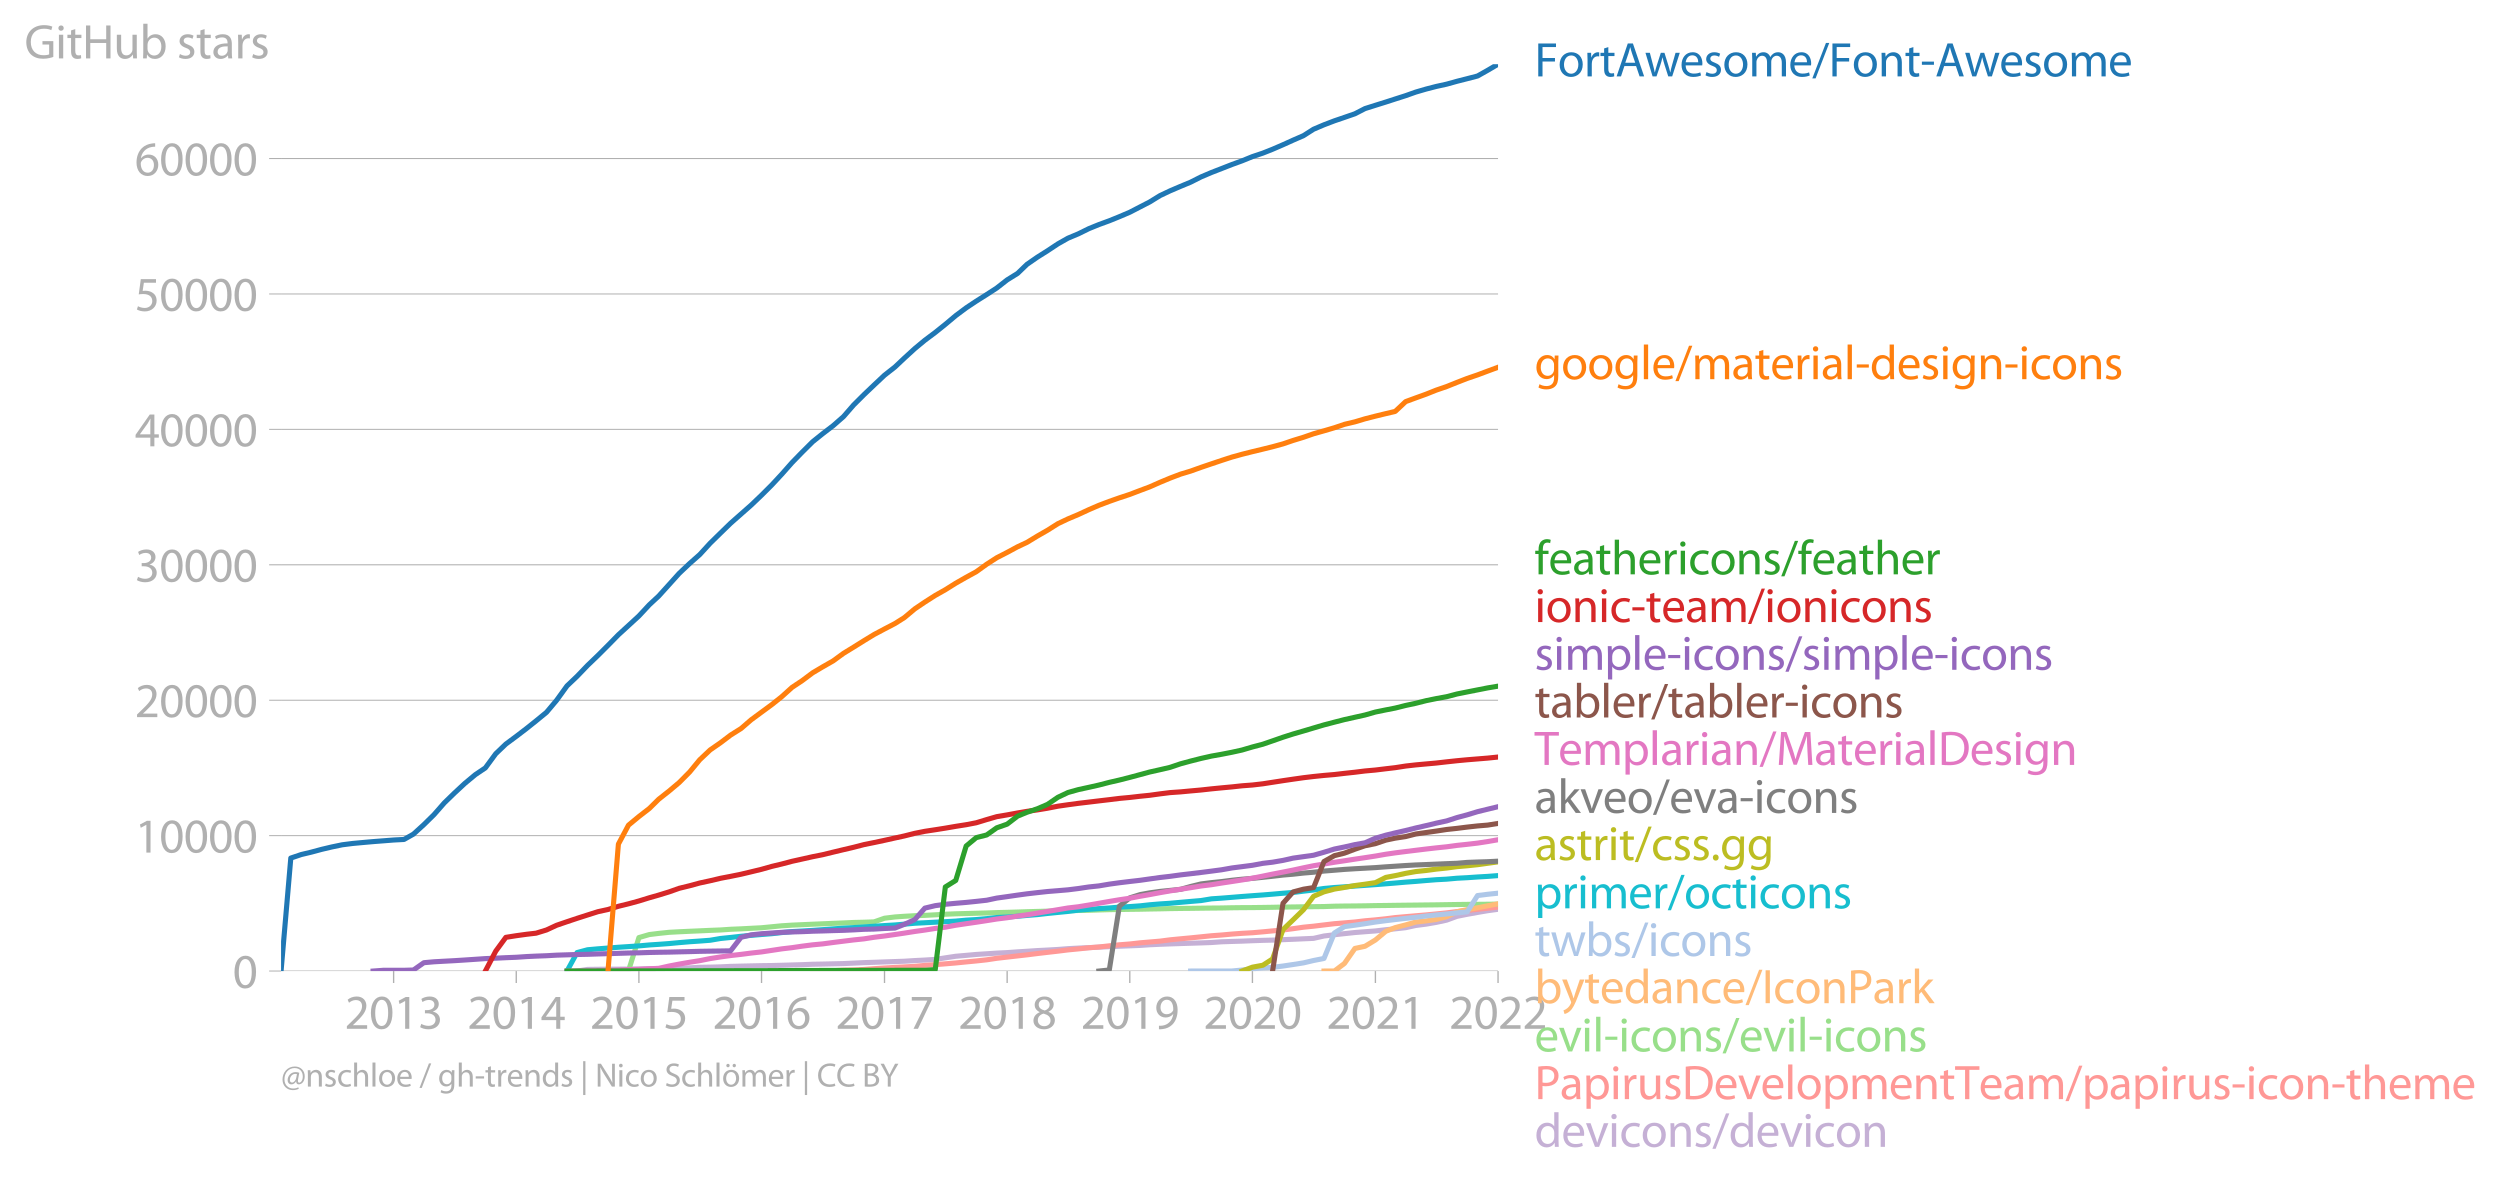 <?xml version="1.0" encoding="utf-8" standalone="no"?>
<!DOCTYPE svg PUBLIC "-//W3C//DTD SVG 1.1//EN"
  "http://www.w3.org/Graphics/SVG/1.1/DTD/svg11.dtd">
<svg xmlns:xlink="http://www.w3.org/1999/xlink" width="733.618pt" height="346.516pt" viewBox="0 0 733.618 346.516" xmlns="http://www.w3.org/2000/svg" version="1.1">
 <defs>
  <style type="text/css">*{stroke-linejoin: round; stroke-linecap: butt}</style>
 </defs>
 <g id="figure_1">
  <g id="patch_1">
   <path d="M 0 346.516 
L 733.618 346.516 
L 733.618 0 
L 0 0 
L 0 346.516 
z
" style="fill: none"/>
  </g>
  <g id="axes_1">
   <g id="patch_2">
    <path d="M 82.476 284.953 
L 439.596 284.953 
L 439.596 18.841 
L 82.476 18.841 
L 82.476 284.953 
z
" style="fill: none"/>
   </g>
   <g id="matplotlib.axis_1">
    <g id="xtick_1">
     <g id="line2d_1">
      <defs>
       <path id="mfb4e802fc2" d="M 0 0 
L 0 3.5 
" style="stroke: #b0b0b0; stroke-width: 0.4"/>
      </defs>
      <g>
       <use xlink:href="#mfb4e802fc2" x="115.506" y="284.953" style="fill: #b0b0b0; stroke: #b0b0b0; stroke-width: 0.4"/>
      </g>
     </g>
     <g id="text_1">
      <!-- 2013 -->
      <g style="fill: #b0b0b0" transform="translate(101.143 301.893)scale(0.14 -0.14)">
       <defs>
        <path id="MyriadPro-Regular-32" d="M 2944 0 
L 2944 467 
L 1075 467 
L 1075 480 
L 1408 787 
C 2285 1632 2842 2253 2842 3021 
C 2842 3616 2464 4230 1568 4230 
C 1088 4230 678 4051 390 3808 
L 570 3411 
C 762 3571 1075 3763 1453 3763 
C 2074 3763 2278 3373 2278 2950 
C 2272 2323 1792 1786 730 774 
L 288 346 
L 288 0 
L 2944 0 
z
" transform="scale(0.016)"/>
        <path id="MyriadPro-Regular-30" d="M 1677 4230 
C 832 4230 230 3462 230 2067 
C 243 691 794 -70 1606 -70 
C 2528 -70 3053 710 3053 2125 
C 3053 3450 2554 4230 1677 4230 
z
M 1645 3795 
C 2227 3795 2490 3123 2490 2099 
C 2490 1037 2214 365 1638 365 
C 1126 365 794 979 794 2061 
C 794 3194 1152 3795 1645 3795 
z
" transform="scale(0.016)"/>
        <path id="MyriadPro-Regular-31" d="M 1510 0 
L 2054 0 
L 2054 4160 
L 1574 4160 
L 666 3674 
L 774 3245 
L 1498 3635 
L 1510 3635 
L 1510 0 
z
" transform="scale(0.016)"/>
        <path id="MyriadPro-Regular-33" d="M 269 211 
C 474 77 883 -70 1350 -70 
C 2349 -70 2867 512 2867 1178 
C 2867 1760 2451 2144 1939 2246 
L 1939 2259 
C 2451 2445 2707 2810 2707 3238 
C 2707 3744 2336 4230 1517 4230 
C 1069 4230 646 4070 429 3910 
L 576 3501 
C 755 3629 1075 3776 1408 3776 
C 1926 3776 2138 3482 2138 3149 
C 2138 2656 1619 2445 1210 2445 
L 896 2445 
L 896 2022 
L 1210 2022 
C 1754 2022 2278 1773 2285 1190 
C 2291 845 2067 384 1344 384 
C 954 384 582 544 422 646 
L 269 211 
z
" transform="scale(0.016)"/>
       </defs>
       <use xlink:href="#MyriadPro-Regular-32"/>
       <use xlink:href="#MyriadPro-Regular-30" x="51.3"/>
       <use xlink:href="#MyriadPro-Regular-31" x="102.6"/>
       <use xlink:href="#MyriadPro-Regular-33" x="153.9"/>
      </g>
     </g>
    </g>
    <g id="xtick_2">
     <g id="line2d_2">
      <g>
       <use xlink:href="#mfb4e802fc2" x="151.494" y="284.953" style="fill: #b0b0b0; stroke: #b0b0b0; stroke-width: 0.4"/>
      </g>
     </g>
     <g id="text_2">
      <!-- 2014 -->
      <g style="fill: #b0b0b0" transform="translate(137.131 301.893)scale(0.14 -0.14)">
       <defs>
        <path id="MyriadPro-Regular-34" d="M 2560 0 
L 2560 1133 
L 3142 1133 
L 3142 1574 
L 2560 1574 
L 2560 4160 
L 1952 4160 
L 96 1504 
L 96 1133 
L 2029 1133 
L 2029 0 
L 2560 0 
z
M 666 1574 
L 666 1587 
L 1683 3002 
C 1798 3194 1901 3373 2029 3616 
L 2048 3616 
C 2035 3398 2029 3181 2029 2963 
L 2029 1574 
L 666 1574 
z
" transform="scale(0.016)"/>
       </defs>
       <use xlink:href="#MyriadPro-Regular-32"/>
       <use xlink:href="#MyriadPro-Regular-30" x="51.3"/>
       <use xlink:href="#MyriadPro-Regular-31" x="102.6"/>
       <use xlink:href="#MyriadPro-Regular-34" x="153.9"/>
      </g>
     </g>
    </g>
    <g id="xtick_3">
     <g id="line2d_3">
      <g>
       <use xlink:href="#mfb4e802fc2" x="187.483" y="284.953" style="fill: #b0b0b0; stroke: #b0b0b0; stroke-width: 0.4"/>
      </g>
     </g>
     <g id="text_3">
      <!-- 2015 -->
      <g style="fill: #b0b0b0" transform="translate(173.119 301.893)scale(0.14 -0.14)">
       <defs>
        <path id="MyriadPro-Regular-35" d="M 2771 4160 
L 781 4160 
L 512 2163 
C 666 2182 851 2208 1088 2208 
C 1920 2208 2278 1824 2285 1286 
C 2285 730 1830 384 1299 384 
C 922 384 582 512 410 614 
L 269 186 
C 467 58 851 -70 1306 -70 
C 2208 -70 2854 538 2854 1350 
C 2854 1875 2586 2234 2259 2419 
C 2003 2573 1683 2643 1363 2643 
C 1210 2643 1120 2630 1024 2618 
L 1184 3686 
L 2771 3686 
L 2771 4160 
z
" transform="scale(0.016)"/>
       </defs>
       <use xlink:href="#MyriadPro-Regular-32"/>
       <use xlink:href="#MyriadPro-Regular-30" x="51.3"/>
       <use xlink:href="#MyriadPro-Regular-31" x="102.6"/>
       <use xlink:href="#MyriadPro-Regular-35" x="153.9"/>
      </g>
     </g>
    </g>
    <g id="xtick_4">
     <g id="line2d_4">
      <g>
       <use xlink:href="#mfb4e802fc2" x="223.471" y="284.953" style="fill: #b0b0b0; stroke: #b0b0b0; stroke-width: 0.4"/>
      </g>
     </g>
     <g id="text_4">
      <!-- 2016 -->
      <g style="fill: #b0b0b0" transform="translate(209.107 301.893)scale(0.14 -0.14)">
       <defs>
        <path id="MyriadPro-Regular-36" d="M 2662 4224 
C 2560 4224 2419 4218 2253 4192 
C 1728 4128 1267 3917 922 3578 
C 512 3168 218 2522 218 1702 
C 218 621 800 -70 1690 -70 
C 2554 -70 3072 634 3072 1395 
C 3072 2208 2554 2739 1818 2739 
C 1357 2739 1011 2522 813 2259 
L 794 2259 
C 890 2944 1357 3590 2240 3738 
C 2400 3763 2547 3770 2662 3763 
L 2662 4224 
z
M 1690 365 
C 1101 365 787 870 774 1555 
C 774 1658 800 1741 838 1805 
C 992 2106 1306 2317 1645 2317 
C 2163 2317 2502 1958 2502 1363 
C 2502 768 2176 365 1696 365 
L 1690 365 
z
" transform="scale(0.016)"/>
       </defs>
       <use xlink:href="#MyriadPro-Regular-32"/>
       <use xlink:href="#MyriadPro-Regular-30" x="51.3"/>
       <use xlink:href="#MyriadPro-Regular-31" x="102.6"/>
       <use xlink:href="#MyriadPro-Regular-36" x="153.9"/>
      </g>
     </g>
    </g>
    <g id="xtick_5">
     <g id="line2d_5">
      <g>
       <use xlink:href="#mfb4e802fc2" x="259.557" y="284.953" style="fill: #b0b0b0; stroke: #b0b0b0; stroke-width: 0.4"/>
      </g>
     </g>
     <g id="text_5">
      <!-- 2017 -->
      <g style="fill: #b0b0b0" transform="translate(245.194 301.893)scale(0.14 -0.14)">
       <defs>
        <path id="MyriadPro-Regular-37" d="M 365 4160 
L 365 3693 
L 2400 3693 
L 2400 3680 
L 595 0 
L 1178 0 
L 2989 3789 
L 2989 4160 
L 365 4160 
z
" transform="scale(0.016)"/>
       </defs>
       <use xlink:href="#MyriadPro-Regular-32"/>
       <use xlink:href="#MyriadPro-Regular-30" x="51.3"/>
       <use xlink:href="#MyriadPro-Regular-31" x="102.6"/>
       <use xlink:href="#MyriadPro-Regular-37" x="153.9"/>
      </g>
     </g>
    </g>
    <g id="xtick_6">
     <g id="line2d_6">
      <g>
       <use xlink:href="#mfb4e802fc2" x="295.545" y="284.953" style="fill: #b0b0b0; stroke: #b0b0b0; stroke-width: 0.4"/>
      </g>
     </g>
     <g id="text_6">
      <!-- 2018 -->
      <g style="fill: #b0b0b0" transform="translate(281.182 301.893)scale(0.14 -0.14)">
       <defs>
        <path id="MyriadPro-Regular-38" d="M 1062 2170 
C 550 1952 237 1581 237 1056 
C 237 448 762 -70 1632 -70 
C 2426 -70 3046 416 3046 1139 
C 3046 1645 2726 2010 2208 2214 
L 2208 2234 
C 2720 2477 2893 2854 2893 3206 
C 2893 3725 2490 4230 1683 4230 
C 954 4230 397 3782 397 3123 
C 397 2765 595 2406 1056 2189 
L 1062 2170 
z
M 1645 339 
C 1114 339 794 710 813 1133 
C 813 1530 1075 1850 1562 1990 
C 2125 1830 2477 1587 2477 1082 
C 2477 659 2150 339 1645 339 
z
M 1651 3827 
C 2157 3827 2355 3482 2355 3149 
C 2355 2771 2080 2515 1722 2394 
C 1242 2522 928 2746 928 3162 
C 928 3520 1184 3827 1651 3827 
z
" transform="scale(0.016)"/>
       </defs>
       <use xlink:href="#MyriadPro-Regular-32"/>
       <use xlink:href="#MyriadPro-Regular-30" x="51.3"/>
       <use xlink:href="#MyriadPro-Regular-31" x="102.6"/>
       <use xlink:href="#MyriadPro-Regular-38" x="153.9"/>
      </g>
     </g>
    </g>
    <g id="xtick_7">
     <g id="line2d_7">
      <g>
       <use xlink:href="#mfb4e802fc2" x="331.533" y="284.953" style="fill: #b0b0b0; stroke: #b0b0b0; stroke-width: 0.4"/>
      </g>
     </g>
     <g id="text_7">
      <!-- 2019 -->
      <g style="fill: #b0b0b0" transform="translate(317.17 301.893)scale(0.14 -0.14)">
       <defs>
        <path id="MyriadPro-Regular-39" d="M 614 -64 
C 749 -70 928 -64 1133 -32 
C 1581 19 2022 211 2342 525 
C 2752 922 3059 1562 3059 2477 
C 3059 3539 2534 4230 1683 4230 
C 832 4230 262 3539 262 2752 
C 262 2042 742 1478 1491 1478 
C 1907 1478 2240 1645 2470 1926 
L 2490 1926 
C 2413 1434 2214 1069 1939 819 
C 1702 595 1395 461 1069 416 
C 877 397 736 384 614 397 
L 614 -64 
z
M 1638 3802 
C 2227 3802 2490 3258 2490 2547 
C 2490 2458 2470 2394 2438 2342 
C 2291 2093 1997 1907 1619 1907 
C 1133 1907 819 2272 819 2790 
C 819 3379 1158 3802 1632 3802 
L 1638 3802 
z
" transform="scale(0.016)"/>
       </defs>
       <use xlink:href="#MyriadPro-Regular-32"/>
       <use xlink:href="#MyriadPro-Regular-30" x="51.3"/>
       <use xlink:href="#MyriadPro-Regular-31" x="102.6"/>
       <use xlink:href="#MyriadPro-Regular-39" x="153.9"/>
      </g>
     </g>
    </g>
    <g id="xtick_8">
     <g id="line2d_8">
      <g>
       <use xlink:href="#mfb4e802fc2" x="367.522" y="284.953" style="fill: #b0b0b0; stroke: #b0b0b0; stroke-width: 0.4"/>
      </g>
     </g>
     <g id="text_8">
      <!-- 2020 -->
      <g style="fill: #b0b0b0" transform="translate(353.158 301.893)scale(0.14 -0.14)">
       <use xlink:href="#MyriadPro-Regular-32"/>
       <use xlink:href="#MyriadPro-Regular-30" x="51.3"/>
       <use xlink:href="#MyriadPro-Regular-32" x="102.6"/>
       <use xlink:href="#MyriadPro-Regular-30" x="153.9"/>
      </g>
     </g>
    </g>
    <g id="xtick_9">
     <g id="line2d_9">
      <g>
       <use xlink:href="#mfb4e802fc2" x="403.608" y="284.953" style="fill: #b0b0b0; stroke: #b0b0b0; stroke-width: 0.4"/>
      </g>
     </g>
     <g id="text_9">
      <!-- 2021 -->
      <g style="fill: #b0b0b0" transform="translate(389.245 301.893)scale(0.14 -0.14)">
       <use xlink:href="#MyriadPro-Regular-32"/>
       <use xlink:href="#MyriadPro-Regular-30" x="51.3"/>
       <use xlink:href="#MyriadPro-Regular-32" x="102.6"/>
       <use xlink:href="#MyriadPro-Regular-31" x="153.9"/>
      </g>
     </g>
    </g>
    <g id="xtick_10">
     <g id="line2d_10">
      <g>
       <use xlink:href="#mfb4e802fc2" x="439.596" y="284.953" style="fill: #b0b0b0; stroke: #b0b0b0; stroke-width: 0.4"/>
      </g>
     </g>
     <g id="text_10">
      <!-- 2022 -->
      <g style="fill: #b0b0b0" transform="translate(425.233 301.893)scale(0.14 -0.14)">
       <use xlink:href="#MyriadPro-Regular-32"/>
       <use xlink:href="#MyriadPro-Regular-30" x="51.3"/>
       <use xlink:href="#MyriadPro-Regular-32" x="102.6"/>
       <use xlink:href="#MyriadPro-Regular-32" x="153.9"/>
      </g>
     </g>
    </g>
   </g>
   <g id="matplotlib.axis_2">
    <g id="ytick_1">
     <g id="line2d_11">
      <path d="M 82.476 284.953 
L 439.596 284.953 
" clip-path="url(#p7ab34f5ee9)" style="fill: none; stroke: #b0b0b0; stroke-width: 0.3; stroke-linecap: square"/>
     </g>
     <g id="line2d_12">
      <defs>
       <path id="m6829d57c92" d="M 0 0 
L -3.5 0 
" style="stroke: #b0b0b0; stroke-width: 0.3"/>
      </defs>
      <g>
       <use xlink:href="#m6829d57c92" x="82.476" y="284.953" style="fill: #b0b0b0; stroke: #b0b0b0; stroke-width: 0.3"/>
      </g>
     </g>
     <g id="text_11">
      <!-- 0 -->
      <g style="fill: #b0b0b0" transform="translate(68.295 289.923)scale(0.14 -0.14)">
       <use xlink:href="#MyriadPro-Regular-30"/>
      </g>
     </g>
    </g>
    <g id="ytick_2">
     <g id="line2d_13">
      <path d="M 82.476 245.215 
L 439.596 245.215 
" clip-path="url(#p7ab34f5ee9)" style="fill: none; stroke: #b0b0b0; stroke-width: 0.3; stroke-linecap: square"/>
     </g>
     <g id="line2d_14">
      <g>
       <use xlink:href="#m6829d57c92" x="82.476" y="245.215" style="fill: #b0b0b0; stroke: #b0b0b0; stroke-width: 0.3"/>
      </g>
     </g>
     <g id="text_12">
      <!-- 10000 -->
      <g style="fill: #b0b0b0" transform="translate(39.568 250.185)scale(0.14 -0.14)">
       <use xlink:href="#MyriadPro-Regular-31"/>
       <use xlink:href="#MyriadPro-Regular-30" x="51.3"/>
       <use xlink:href="#MyriadPro-Regular-30" x="102.6"/>
       <use xlink:href="#MyriadPro-Regular-30" x="153.9"/>
       <use xlink:href="#MyriadPro-Regular-30" x="205.2"/>
      </g>
     </g>
    </g>
    <g id="ytick_3">
     <g id="line2d_15">
      <path d="M 82.476 205.476 
L 439.596 205.476 
" clip-path="url(#p7ab34f5ee9)" style="fill: none; stroke: #b0b0b0; stroke-width: 0.3; stroke-linecap: square"/>
     </g>
     <g id="line2d_16">
      <g>
       <use xlink:href="#m6829d57c92" x="82.476" y="205.476" style="fill: #b0b0b0; stroke: #b0b0b0; stroke-width: 0.3"/>
      </g>
     </g>
     <g id="text_13">
      <!-- 20000 -->
      <g style="fill: #b0b0b0" transform="translate(39.568 210.446)scale(0.14 -0.14)">
       <use xlink:href="#MyriadPro-Regular-32"/>
       <use xlink:href="#MyriadPro-Regular-30" x="51.3"/>
       <use xlink:href="#MyriadPro-Regular-30" x="102.6"/>
       <use xlink:href="#MyriadPro-Regular-30" x="153.9"/>
       <use xlink:href="#MyriadPro-Regular-30" x="205.2"/>
      </g>
     </g>
    </g>
    <g id="ytick_4">
     <g id="line2d_17">
      <path d="M 82.476 165.738 
L 439.596 165.738 
" clip-path="url(#p7ab34f5ee9)" style="fill: none; stroke: #b0b0b0; stroke-width: 0.3; stroke-linecap: square"/>
     </g>
     <g id="line2d_18">
      <g>
       <use xlink:href="#m6829d57c92" x="82.476" y="165.738" style="fill: #b0b0b0; stroke: #b0b0b0; stroke-width: 0.3"/>
      </g>
     </g>
     <g id="text_14">
      <!-- 30000 -->
      <g style="fill: #b0b0b0" transform="translate(39.568 170.708)scale(0.14 -0.14)">
       <use xlink:href="#MyriadPro-Regular-33"/>
       <use xlink:href="#MyriadPro-Regular-30" x="51.3"/>
       <use xlink:href="#MyriadPro-Regular-30" x="102.6"/>
       <use xlink:href="#MyriadPro-Regular-30" x="153.9"/>
       <use xlink:href="#MyriadPro-Regular-30" x="205.2"/>
      </g>
     </g>
    </g>
    <g id="ytick_5">
     <g id="line2d_19">
      <path d="M 82.476 126 
L 439.596 126 
" clip-path="url(#p7ab34f5ee9)" style="fill: none; stroke: #b0b0b0; stroke-width: 0.3; stroke-linecap: square"/>
     </g>
     <g id="line2d_20">
      <g>
       <use xlink:href="#m6829d57c92" x="82.476" y="126" style="fill: #b0b0b0; stroke: #b0b0b0; stroke-width: 0.3"/>
      </g>
     </g>
     <g id="text_15">
      <!-- 40000 -->
      <g style="fill: #b0b0b0" transform="translate(39.568 130.97)scale(0.14 -0.14)">
       <use xlink:href="#MyriadPro-Regular-34"/>
       <use xlink:href="#MyriadPro-Regular-30" x="51.3"/>
       <use xlink:href="#MyriadPro-Regular-30" x="102.6"/>
       <use xlink:href="#MyriadPro-Regular-30" x="153.9"/>
       <use xlink:href="#MyriadPro-Regular-30" x="205.2"/>
      </g>
     </g>
    </g>
    <g id="ytick_6">
     <g id="line2d_21">
      <path d="M 82.476 86.261 
L 439.596 86.261 
" clip-path="url(#p7ab34f5ee9)" style="fill: none; stroke: #b0b0b0; stroke-width: 0.3; stroke-linecap: square"/>
     </g>
     <g id="line2d_22">
      <g>
       <use xlink:href="#m6829d57c92" x="82.476" y="86.261" style="fill: #b0b0b0; stroke: #b0b0b0; stroke-width: 0.3"/>
      </g>
     </g>
     <g id="text_16">
      <!-- 50000 -->
      <g style="fill: #b0b0b0" transform="translate(39.568 91.231)scale(0.14 -0.14)">
       <use xlink:href="#MyriadPro-Regular-35"/>
       <use xlink:href="#MyriadPro-Regular-30" x="51.3"/>
       <use xlink:href="#MyriadPro-Regular-30" x="102.6"/>
       <use xlink:href="#MyriadPro-Regular-30" x="153.9"/>
       <use xlink:href="#MyriadPro-Regular-30" x="205.2"/>
      </g>
     </g>
    </g>
    <g id="ytick_7">
     <g id="line2d_23">
      <path d="M 82.476 46.523 
L 439.596 46.523 
" clip-path="url(#p7ab34f5ee9)" style="fill: none; stroke: #b0b0b0; stroke-width: 0.3; stroke-linecap: square"/>
     </g>
     <g id="line2d_24">
      <g>
       <use xlink:href="#m6829d57c92" x="82.476" y="46.523" style="fill: #b0b0b0; stroke: #b0b0b0; stroke-width: 0.3"/>
      </g>
     </g>
     <g id="text_17">
      <!-- 60000 -->
      <g style="fill: #b0b0b0" transform="translate(39.568 51.493)scale(0.14 -0.14)">
       <use xlink:href="#MyriadPro-Regular-36"/>
       <use xlink:href="#MyriadPro-Regular-30" x="51.3"/>
       <use xlink:href="#MyriadPro-Regular-30" x="102.6"/>
       <use xlink:href="#MyriadPro-Regular-30" x="153.9"/>
       <use xlink:href="#MyriadPro-Regular-30" x="205.2"/>
      </g>
     </g>
    </g>
    <g id="text_18">
     <!-- GitHub stars -->
     <g style="fill: #b0b0b0" transform="translate(7.2 17.14)scale(0.14 -0.14)">
      <defs>
       <path id="MyriadPro-Regular-47" d="M 3770 2266 
L 2349 2266 
L 2349 1818 
L 3226 1818 
L 3226 531 
C 3098 467 2848 416 2483 416 
C 1478 416 819 1062 819 2157 
C 819 3238 1504 3891 2554 3891 
C 2989 3891 3277 3808 3507 3706 
L 3642 4160 
C 3456 4250 3066 4358 2566 4358 
C 1120 4358 237 3418 230 2131 
C 230 1459 461 883 832 525 
C 1254 122 1792 -45 2445 -45 
C 3027 -45 3520 102 3770 192 
L 3770 2266 
z
" transform="scale(0.016)"/>
       <path id="MyriadPro-Regular-69" d="M 1030 0 
L 1030 3098 
L 467 3098 
L 467 0 
L 1030 0 
z
M 749 4320 
C 544 4320 397 4166 397 3968 
C 397 3776 538 3622 736 3622 
C 960 3622 1101 3776 1094 3968 
C 1094 4166 960 4320 749 4320 
z
" transform="scale(0.016)"/>
       <path id="MyriadPro-Regular-74" d="M 595 3667 
L 595 3098 
L 115 3098 
L 115 2669 
L 595 2669 
L 595 979 
C 595 614 653 339 813 173 
C 947 19 1158 -70 1421 -70 
C 1638 -70 1811 -32 1920 13 
L 1894 435 
C 1811 410 1722 397 1568 397 
C 1254 397 1146 614 1146 998 
L 1146 2669 
L 1952 2669 
L 1952 3098 
L 1146 3098 
L 1146 3840 
L 595 3667 
z
" transform="scale(0.016)"/>
       <path id="MyriadPro-Regular-48" d="M 486 4314 
L 486 0 
L 1043 0 
L 1043 2022 
L 3130 2022 
L 3130 0 
L 3693 0 
L 3693 4314 
L 3130 4314 
L 3130 2509 
L 1043 2509 
L 1043 4314 
L 486 4314 
z
" transform="scale(0.016)"/>
       <path id="MyriadPro-Regular-75" d="M 3059 3098 
L 2496 3098 
L 2496 1197 
C 2496 1094 2477 992 2445 909 
C 2342 659 2080 397 1702 397 
C 1190 397 1011 794 1011 1382 
L 1011 3098 
L 448 3098 
L 448 1286 
C 448 198 1030 -70 1517 -70 
C 2067 -70 2394 256 2541 506 
L 2554 506 
L 2586 0 
L 3085 0 
C 3066 243 3059 525 3059 845 
L 3059 3098 
z
" transform="scale(0.016)"/>
       <path id="MyriadPro-Regular-62" d="M 467 800 
C 467 525 454 211 442 0 
L 928 0 
L 954 512 
L 973 512 
C 1203 102 1562 -70 2010 -70 
C 2701 -70 3398 480 3398 1587 
C 3405 2528 2861 3168 2093 3168 
C 1594 3168 1235 2944 1037 2598 
L 1024 2598 
L 1024 4544 
L 467 4544 
L 467 800 
z
M 1024 1798 
C 1024 1888 1043 1965 1056 2029 
C 1171 2458 1530 2720 1914 2720 
C 2515 2720 2835 2189 2835 1568 
C 2835 858 2483 378 1894 378 
C 1485 378 1158 646 1050 1037 
C 1037 1101 1024 1171 1024 1242 
L 1024 1798 
z
" transform="scale(0.016)"/>
       <path id="MyriadPro-Regular-20" transform="scale(0.016)"/>
       <path id="MyriadPro-Regular-73" d="M 250 147 
C 467 19 781 -70 1120 -70 
C 1856 -70 2278 320 2278 864 
C 2278 1325 2003 1594 1466 1798 
C 1062 1952 877 2067 877 2323 
C 877 2554 1062 2746 1395 2746 
C 1683 2746 1907 2643 2029 2566 
L 2170 2976 
C 1997 3078 1722 3168 1408 3168 
C 742 3168 339 2758 339 2259 
C 339 1888 602 1581 1158 1382 
C 1574 1229 1734 1082 1734 813 
C 1734 557 1542 352 1133 352 
C 851 352 557 467 390 576 
L 250 147 
z
" transform="scale(0.016)"/>
       <path id="MyriadPro-Regular-61" d="M 2643 1901 
C 2643 2522 2413 3168 1466 3168 
C 1075 3168 704 3059 448 2893 
L 576 2522 
C 794 2662 1094 2752 1382 2752 
C 2016 2752 2086 2291 2086 2035 
L 2086 1971 
C 890 1978 224 1568 224 819 
C 224 371 544 -70 1171 -70 
C 1613 -70 1946 147 2118 390 
L 2138 390 
L 2182 0 
L 2694 0 
C 2656 211 2643 474 2643 742 
L 2643 1901 
z
M 2099 1043 
C 2099 986 2086 922 2067 864 
C 1978 602 1722 346 1318 346 
C 1030 346 787 518 787 883 
C 787 1485 1485 1594 2099 1581 
L 2099 1043 
z
" transform="scale(0.016)"/>
       <path id="MyriadPro-Regular-72" d="M 467 0 
L 1024 0 
L 1024 1651 
C 1024 1747 1037 1837 1050 1914 
C 1126 2336 1408 2637 1805 2637 
C 1882 2637 1939 2630 1997 2618 
L 1997 3149 
C 1946 3162 1901 3168 1837 3168 
C 1459 3168 1120 2906 979 2490 
L 954 2490 
L 934 3098 
L 442 3098 
C 461 2810 467 2496 467 2131 
L 467 0 
z
" transform="scale(0.016)"/>
      </defs>
      <use xlink:href="#MyriadPro-Regular-47"/>
      <use xlink:href="#MyriadPro-Regular-69" x="64.6"/>
      <use xlink:href="#MyriadPro-Regular-74" x="88"/>
      <use xlink:href="#MyriadPro-Regular-48" x="121.1"/>
      <use xlink:href="#MyriadPro-Regular-75" x="186.3"/>
      <use xlink:href="#MyriadPro-Regular-62" x="241.4"/>
      <use xlink:href="#MyriadPro-Regular-20" x="298.3"/>
      <use xlink:href="#MyriadPro-Regular-73" x="319.5"/>
      <use xlink:href="#MyriadPro-Regular-74" x="359.1"/>
      <use xlink:href="#MyriadPro-Regular-61" x="392.2"/>
      <use xlink:href="#MyriadPro-Regular-72" x="440.4"/>
      <use xlink:href="#MyriadPro-Regular-73" x="473.1"/>
     </g>
    </g>
   </g>
   <g id="line2d_25">
    <path d="M 169.341 284.953 
L 172.397 284.472 
L 175.454 284.428 
L 178.412 284.409 
L 181.468 284.389 
L 184.426 284.369 
L 187.483 284.349 
L 190.539 284.262 
L 193.3 284.238 
L 196.356 284.17 
L 199.314 284.075 
L 202.371 284.011 
L 205.329 283.856 
L 208.385 283.805 
L 211.442 283.725 
L 214.4 283.582 
L 217.456 283.507 
L 220.414 283.439 
L 223.471 283.371 
L 226.527 283.332 
L 229.386 283.256 
L 232.443 283.165 
L 235.401 283.081 
L 238.457 282.958 
L 241.415 282.903 
L 244.472 282.831 
L 247.528 282.759 
L 250.486 282.624 
L 253.543 282.481 
L 256.501 282.386 
L 259.557 282.275 
L 262.614 282.167 
L 265.375 282.072 
L 268.431 281.877 
L 271.389 281.726 
L 274.446 281.539 
L 277.403 281.075 
L 280.46 280.614 
L 283.516 280.347 
L 286.474 280.081 
L 289.531 279.886 
L 292.489 279.688 
L 295.545 279.541 
L 298.602 279.318 
L 301.363 279.147 
L 304.419 278.945 
L 307.377 278.794 
L 310.434 278.615 
L 313.392 278.384 
L 316.448 278.217 
L 319.505 278.078 
L 322.462 277.943 
L 325.519 277.792 
L 328.477 277.669 
L 331.533 277.55 
L 334.59 277.423 
L 337.351 277.236 
L 340.407 277.097 
L 343.365 276.985 
L 346.422 276.882 
L 349.38 276.787 
L 352.436 276.691 
L 355.493 276.58 
L 358.451 276.366 
L 361.507 276.262 
L 364.465 276.175 
L 367.522 276.048 
L 370.578 275.94 
L 373.437 275.873 
L 376.494 275.742 
L 379.452 275.626 
L 382.508 275.487 
L 385.466 275.36 
L 388.523 274.665 
L 391.579 274.295 
L 394.537 273.973 
L 397.594 273.647 
L 400.552 273.413 
L 403.608 273.186 
L 406.665 272.825 
L 409.425 272.563 
L 412.482 272.225 
L 415.44 271.577 
L 418.496 271.184 
L 421.454 270.671 
L 424.511 270.011 
L 427.567 268.891 
L 430.525 268.303 
L 433.582 267.75 
L 436.54 267.246 
L 439.596 266.828 
" clip-path="url(#p7ab34f5ee9)" style="fill: none; stroke: #c5b0d5; stroke-width: 1.5; stroke-linecap: square"/>
   </g>
   <g id="line2d_26">
    <path d="M 238.457 284.953 
L 241.415 284.933 
L 244.472 284.846 
L 247.528 284.687 
L 250.486 284.635 
L 253.543 284.488 
L 256.501 284.262 
L 259.557 284.059 
L 262.614 283.884 
L 265.375 283.737 
L 268.431 283.57 
L 271.389 283.292 
L 274.446 283.073 
L 277.403 282.831 
L 280.46 282.577 
L 283.516 282.271 
L 286.474 281.989 
L 289.531 281.655 
L 292.489 281.21 
L 295.545 280.856 
L 298.602 280.51 
L 301.363 280.196 
L 304.419 279.811 
L 307.377 279.465 
L 310.434 279.115 
L 313.392 278.746 
L 316.448 278.452 
L 319.505 278.122 
L 322.462 277.895 
L 325.519 277.55 
L 328.477 277.248 
L 331.533 277.009 
L 334.59 276.664 
L 337.351 276.433 
L 340.407 276.175 
L 343.365 275.789 
L 346.422 275.491 
L 349.38 275.217 
L 352.436 274.907 
L 355.493 274.593 
L 358.451 274.379 
L 361.507 274.1 
L 364.465 273.882 
L 367.522 273.711 
L 370.578 273.445 
L 373.437 273.171 
L 376.494 272.904 
L 379.452 272.519 
L 382.508 272.082 
L 385.466 271.788 
L 388.523 271.418 
L 391.579 271.057 
L 394.537 270.818 
L 397.594 270.556 
L 400.552 270.206 
L 403.608 269.936 
L 406.665 269.614 
L 409.425 269.264 
L 412.482 268.994 
L 415.44 268.736 
L 418.496 268.481 
L 421.454 268.191 
L 424.511 267.885 
L 427.567 267.496 
L 430.525 267.186 
L 433.582 266.828 
L 436.54 266.522 
L 439.596 266.189 
" clip-path="url(#p7ab34f5ee9)" style="fill: none; stroke: #ff9896; stroke-width: 1.5; stroke-linecap: square"/>
   </g>
   <g id="line2d_27">
    <path d="M 178.412 284.953 
L 181.468 284.949 
L 184.426 284.897 
L 187.483 275.134 
L 190.539 274.244 
L 193.3 273.906 
L 196.356 273.584 
L 199.314 273.425 
L 202.371 273.282 
L 205.329 273.155 
L 208.385 273.016 
L 211.442 272.896 
L 214.4 272.694 
L 217.456 272.567 
L 220.414 272.408 
L 223.471 272.249 
L 226.527 271.951 
L 229.386 271.672 
L 232.443 271.478 
L 235.401 271.347 
L 238.457 271.208 
L 241.415 271.088 
L 244.472 270.957 
L 247.528 270.834 
L 250.486 270.699 
L 253.543 270.627 
L 256.501 270.524 
L 259.557 269.451 
L 262.614 269.078 
L 265.375 268.883 
L 268.431 268.716 
L 271.389 268.609 
L 274.446 268.45 
L 277.403 268.275 
L 280.46 268.152 
L 283.516 268.072 
L 286.474 267.993 
L 289.531 267.913 
L 292.489 267.802 
L 295.545 267.726 
L 298.602 267.635 
L 301.363 267.544 
L 304.419 267.456 
L 307.377 267.373 
L 310.434 267.301 
L 313.392 267.238 
L 316.448 267.174 
L 319.505 267.122 
L 322.462 267.023 
L 325.519 266.936 
L 328.477 266.888 
L 331.533 266.844 
L 334.59 266.804 
L 337.351 266.745 
L 340.407 266.693 
L 343.365 266.626 
L 346.422 266.578 
L 349.38 266.55 
L 352.436 266.506 
L 355.493 266.467 
L 358.451 266.443 
L 361.507 266.379 
L 364.465 266.344 
L 367.522 266.328 
L 370.578 266.288 
L 373.437 266.244 
L 376.494 266.173 
L 379.452 266.149 
L 382.508 266.093 
L 385.466 266.061 
L 388.523 266.026 
L 391.579 265.922 
L 394.537 265.875 
L 397.594 265.851 
L 400.552 265.811 
L 403.608 265.747 
L 406.665 265.712 
L 409.425 265.668 
L 412.482 265.628 
L 415.44 265.596 
L 418.496 265.557 
L 421.454 265.525 
L 424.511 265.473 
L 427.567 265.426 
L 430.525 265.39 
L 433.582 265.374 
L 436.54 265.346 
L 439.596 265.31 
" clip-path="url(#p7ab34f5ee9)" style="fill: none; stroke: #98df8a; stroke-width: 1.5; stroke-linecap: square"/>
   </g>
   <g id="text_19">
    <!-- FortAwesome/Font-Awesome -->
    <g style="fill: #1f77b4" transform="translate(450.31 22.425)scale(0.14 -0.14)">
     <defs>
      <path id="MyriadPro-Regular-46" d="M 486 0 
L 1043 0 
L 1043 1952 
L 2675 1952 
L 2675 2413 
L 1043 2413 
L 1043 3846 
L 2810 3846 
L 2810 4314 
L 486 4314 
L 486 0 
z
" transform="scale(0.016)"/>
      <path id="MyriadPro-Regular-6f" d="M 1779 3168 
C 922 3168 243 2560 243 1523 
C 243 544 890 -70 1728 -70 
C 2477 -70 3270 429 3270 1574 
C 3270 2522 2669 3168 1779 3168 
z
M 1766 2746 
C 2432 2746 2694 2080 2694 1555 
C 2694 858 2291 352 1754 352 
C 1203 352 813 864 813 1542 
C 813 2131 1101 2746 1766 2746 
z
" transform="scale(0.016)"/>
      <path id="MyriadPro-Regular-41" d="M 2714 1357 
L 3174 0 
L 3770 0 
L 2298 4314 
L 1626 4314 
L 160 0 
L 736 0 
L 1184 1357 
L 2714 1357 
z
M 1299 1792 
L 1722 3040 
C 1805 3302 1875 3565 1939 3821 
L 1952 3821 
C 2016 3571 2080 3315 2176 3034 
L 2598 1792 
L 1299 1792 
z
" transform="scale(0.016)"/>
      <path id="MyriadPro-Regular-77" d="M 115 3098 
L 1050 0 
L 1562 0 
L 2061 1472 
C 2170 1805 2266 2125 2342 2496 
L 2355 2496 
C 2432 2131 2522 1824 2630 1478 
L 3104 0 
L 3616 0 
L 4614 3098 
L 4058 3098 
L 3616 1542 
C 3514 1178 3430 851 3379 538 
L 3360 538 
C 3290 851 3200 1178 3085 1549 
L 2605 3098 
L 2131 3098 
L 1626 1523 
C 1523 1184 1421 851 1350 538 
L 1331 538 
C 1274 858 1190 1178 1101 1523 
L 691 3098 
L 115 3098 
z
" transform="scale(0.016)"/>
      <path id="MyriadPro-Regular-65" d="M 2957 1446 
C 2963 1504 2976 1594 2976 1709 
C 2976 2278 2707 3168 1696 3168 
C 794 3168 243 2432 243 1498 
C 243 563 813 -70 1766 -70 
C 2259 -70 2598 38 2797 128 
L 2701 531 
C 2490 442 2246 371 1843 371 
C 1280 371 794 685 781 1446 
L 2957 1446 
z
M 787 1850 
C 832 2240 1082 2765 1651 2765 
C 2285 2765 2438 2208 2432 1850 
L 787 1850 
z
" transform="scale(0.016)"/>
      <path id="MyriadPro-Regular-6d" d="M 467 0 
L 1018 0 
L 1018 1869 
C 1018 1965 1030 2061 1062 2144 
C 1152 2426 1408 2707 1760 2707 
C 2189 2707 2406 2349 2406 1856 
L 2406 0 
L 2957 0 
L 2957 1914 
C 2957 2016 2976 2118 3002 2195 
C 3098 2470 3347 2707 3667 2707 
C 4122 2707 4339 2349 4339 1754 
L 4339 0 
L 4890 0 
L 4890 1824 
C 4890 2899 4282 3168 3872 3168 
C 3578 3168 3373 3091 3187 2950 
C 3059 2854 2938 2720 2842 2547 
L 2829 2547 
C 2694 2912 2374 3168 1952 3168 
C 1440 3168 1152 2893 979 2598 
L 960 2598 
L 934 3098 
L 442 3098 
C 461 2842 467 2579 467 2259 
L 467 0 
z
" transform="scale(0.016)"/>
      <path id="MyriadPro-Regular-2f" d="M 422 -256 
L 2214 4384 
L 1779 4384 
L -6 -256 
L 422 -256 
z
" transform="scale(0.016)"/>
      <path id="MyriadPro-Regular-6e" d="M 467 0 
L 1030 0 
L 1030 1862 
C 1030 1958 1043 2054 1069 2125 
C 1165 2438 1453 2701 1824 2701 
C 2355 2701 2541 2285 2541 1786 
L 2541 0 
L 3104 0 
L 3104 1850 
C 3104 2912 2438 3168 2010 3168 
C 1498 3168 1139 2880 986 2586 
L 973 2586 
L 941 3098 
L 442 3098 
C 461 2842 467 2579 467 2259 
L 467 0 
z
" transform="scale(0.016)"/>
      <path id="MyriadPro-Regular-2d" d="M 192 1939 
L 192 1523 
L 1773 1523 
L 1773 1939 
L 192 1939 
z
" transform="scale(0.016)"/>
     </defs>
     <use xlink:href="#MyriadPro-Regular-46"/>
     <use xlink:href="#MyriadPro-Regular-6f" x="48.7"/>
     <use xlink:href="#MyriadPro-Regular-72" x="103.6"/>
     <use xlink:href="#MyriadPro-Regular-74" x="136.3"/>
     <use xlink:href="#MyriadPro-Regular-41" x="169.4"/>
     <use xlink:href="#MyriadPro-Regular-77" x="230.6"/>
     <use xlink:href="#MyriadPro-Regular-65" x="304.2"/>
     <use xlink:href="#MyriadPro-Regular-73" x="354.3"/>
     <use xlink:href="#MyriadPro-Regular-6f" x="393.9"/>
     <use xlink:href="#MyriadPro-Regular-6d" x="448.8"/>
     <use xlink:href="#MyriadPro-Regular-65" x="532.2"/>
     <use xlink:href="#MyriadPro-Regular-2f" x="582.3"/>
     <use xlink:href="#MyriadPro-Regular-46" x="616.6"/>
     <use xlink:href="#MyriadPro-Regular-6f" x="665.3"/>
     <use xlink:href="#MyriadPro-Regular-6e" x="720.2"/>
     <use xlink:href="#MyriadPro-Regular-74" x="775.7"/>
     <use xlink:href="#MyriadPro-Regular-2d" x="808.8"/>
     <use xlink:href="#MyriadPro-Regular-41" x="839.5"/>
     <use xlink:href="#MyriadPro-Regular-77" x="900.7"/>
     <use xlink:href="#MyriadPro-Regular-65" x="974.3"/>
     <use xlink:href="#MyriadPro-Regular-73" x="1024.4"/>
     <use xlink:href="#MyriadPro-Regular-6f" x="1064"/>
     <use xlink:href="#MyriadPro-Regular-6d" x="1118.9"/>
     <use xlink:href="#MyriadPro-Regular-65" x="1202.3"/>
    </g>
   </g>
   <g id="text_20">
    <!-- google/material-design-icons -->
    <g style="fill: #ff7f0e" transform="translate(450.31 111.278)scale(0.14 -0.14)">
     <defs>
      <path id="MyriadPro-Regular-67" d="M 3110 2246 
C 3110 2624 3123 2874 3136 3098 
L 2643 3098 
L 2618 2630 
L 2605 2630 
C 2470 2886 2176 3168 1638 3168 
C 928 3168 243 2573 243 1523 
C 243 666 794 13 1562 13 
C 2042 13 2374 243 2547 531 
L 2560 531 
L 2560 186 
C 2560 -595 2138 -896 1562 -896 
C 1178 -896 858 -781 653 -653 
L 512 -1082 
C 762 -1248 1171 -1338 1542 -1338 
C 1933 -1338 2368 -1248 2669 -966 
C 2970 -698 3110 -262 3110 448 
L 3110 2246 
z
M 2554 1318 
C 2554 1222 2541 1114 2509 1018 
C 2387 659 2074 442 1728 442 
C 1120 442 813 947 813 1555 
C 813 2272 1197 2726 1734 2726 
C 2144 2726 2419 2458 2522 2131 
C 2547 2054 2554 1971 2554 1875 
L 2554 1318 
z
" transform="scale(0.016)"/>
      <path id="MyriadPro-Regular-6c" d="M 467 0 
L 1030 0 
L 1030 4544 
L 467 4544 
L 467 0 
z
" transform="scale(0.016)"/>
      <path id="MyriadPro-Regular-64" d="M 2579 4544 
L 2579 2694 
L 2566 2694 
C 2426 2944 2106 3168 1632 3168 
C 877 3168 237 2534 243 1504 
C 243 563 819 -70 1568 -70 
C 2074 -70 2451 192 2624 538 
L 2637 538 
L 2662 0 
L 3168 0 
C 3149 211 3142 525 3142 800 
L 3142 4544 
L 2579 4544 
z
M 2579 1299 
C 2579 1210 2573 1133 2554 1056 
C 2451 634 2106 384 1728 384 
C 1120 384 813 902 813 1530 
C 813 2214 1158 2726 1741 2726 
C 2163 2726 2470 2432 2554 2074 
C 2573 2003 2579 1907 2579 1837 
L 2579 1299 
z
" transform="scale(0.016)"/>
      <path id="MyriadPro-Regular-63" d="M 2579 538 
C 2419 467 2208 384 1888 384 
C 1274 384 813 826 813 1542 
C 813 2189 1197 2714 1907 2714 
C 2214 2714 2426 2643 2560 2566 
L 2688 3002 
C 2534 3078 2240 3162 1907 3162 
C 896 3162 243 2470 243 1517 
C 243 570 851 -70 1786 -70 
C 2202 -70 2528 38 2675 115 
L 2579 538 
z
" transform="scale(0.016)"/>
     </defs>
     <use xlink:href="#MyriadPro-Regular-67"/>
     <use xlink:href="#MyriadPro-Regular-6f" x="55.9"/>
     <use xlink:href="#MyriadPro-Regular-6f" x="110.8"/>
     <use xlink:href="#MyriadPro-Regular-67" x="165.7"/>
     <use xlink:href="#MyriadPro-Regular-6c" x="221.6"/>
     <use xlink:href="#MyriadPro-Regular-65" x="245.2"/>
     <use xlink:href="#MyriadPro-Regular-2f" x="295.3"/>
     <use xlink:href="#MyriadPro-Regular-6d" x="329.6"/>
     <use xlink:href="#MyriadPro-Regular-61" x="413"/>
     <use xlink:href="#MyriadPro-Regular-74" x="461.2"/>
     <use xlink:href="#MyriadPro-Regular-65" x="494.3"/>
     <use xlink:href="#MyriadPro-Regular-72" x="544.4"/>
     <use xlink:href="#MyriadPro-Regular-69" x="577.1"/>
     <use xlink:href="#MyriadPro-Regular-61" x="600.5"/>
     <use xlink:href="#MyriadPro-Regular-6c" x="648.7"/>
     <use xlink:href="#MyriadPro-Regular-2d" x="672.3"/>
     <use xlink:href="#MyriadPro-Regular-64" x="703"/>
     <use xlink:href="#MyriadPro-Regular-65" x="759.4"/>
     <use xlink:href="#MyriadPro-Regular-73" x="809.5"/>
     <use xlink:href="#MyriadPro-Regular-69" x="849.1"/>
     <use xlink:href="#MyriadPro-Regular-67" x="872.5"/>
     <use xlink:href="#MyriadPro-Regular-6e" x="928.4"/>
     <use xlink:href="#MyriadPro-Regular-2d" x="983.9"/>
     <use xlink:href="#MyriadPro-Regular-69" x="1014.6"/>
     <use xlink:href="#MyriadPro-Regular-63" x="1038"/>
     <use xlink:href="#MyriadPro-Regular-6f" x="1082.8"/>
     <use xlink:href="#MyriadPro-Regular-6e" x="1137.7"/>
     <use xlink:href="#MyriadPro-Regular-73" x="1193.2"/>
    </g>
   </g>
   <g id="text_21">
    <!-- feathericons/feather -->
    <g style="fill: #2ca02c" transform="translate(450.31 168.545)scale(0.14 -0.14)">
     <defs>
      <path id="MyriadPro-Regular-66" d="M 1082 0 
L 1082 2669 
L 1830 2669 
L 1830 3098 
L 1082 3098 
L 1082 3264 
C 1082 3738 1203 4160 1683 4160 
C 1843 4160 1958 4128 2042 4090 
L 2118 4525 
C 2010 4570 1837 4614 1638 4614 
C 1376 4614 1094 4531 883 4326 
C 621 4077 525 3680 525 3245 
L 525 3098 
L 90 3098 
L 90 2669 
L 525 2669 
L 525 0 
L 1082 0 
z
" transform="scale(0.016)"/>
      <path id="MyriadPro-Regular-68" d="M 467 0 
L 1030 0 
L 1030 1869 
C 1030 1978 1037 2061 1069 2138 
C 1171 2445 1459 2701 1824 2701 
C 2355 2701 2541 2278 2541 1779 
L 2541 0 
L 3104 0 
L 3104 1843 
C 3104 2912 2438 3168 2022 3168 
C 1811 3168 1613 3104 1446 3008 
C 1274 2912 1133 2771 1043 2611 
L 1030 2611 
L 1030 4544 
L 467 4544 
L 467 0 
z
" transform="scale(0.016)"/>
     </defs>
     <use xlink:href="#MyriadPro-Regular-66"/>
     <use xlink:href="#MyriadPro-Regular-65" x="29.2"/>
     <use xlink:href="#MyriadPro-Regular-61" x="79.3"/>
     <use xlink:href="#MyriadPro-Regular-74" x="127.5"/>
     <use xlink:href="#MyriadPro-Regular-68" x="160.6"/>
     <use xlink:href="#MyriadPro-Regular-65" x="216.1"/>
     <use xlink:href="#MyriadPro-Regular-72" x="266.2"/>
     <use xlink:href="#MyriadPro-Regular-69" x="298.9"/>
     <use xlink:href="#MyriadPro-Regular-63" x="322.3"/>
     <use xlink:href="#MyriadPro-Regular-6f" x="367.1"/>
     <use xlink:href="#MyriadPro-Regular-6e" x="422"/>
     <use xlink:href="#MyriadPro-Regular-73" x="477.5"/>
     <use xlink:href="#MyriadPro-Regular-2f" x="517.1"/>
     <use xlink:href="#MyriadPro-Regular-66" x="551.4"/>
     <use xlink:href="#MyriadPro-Regular-65" x="580.6"/>
     <use xlink:href="#MyriadPro-Regular-61" x="630.7"/>
     <use xlink:href="#MyriadPro-Regular-74" x="678.9"/>
     <use xlink:href="#MyriadPro-Regular-68" x="712"/>
     <use xlink:href="#MyriadPro-Regular-65" x="767.5"/>
     <use xlink:href="#MyriadPro-Regular-72" x="817.6"/>
    </g>
   </g>
   <g id="text_22">
    <!-- ionic-team/ionicons -->
    <g style="fill: #d62728" transform="translate(450.31 182.545)scale(0.14 -0.14)">
     <use xlink:href="#MyriadPro-Regular-69"/>
     <use xlink:href="#MyriadPro-Regular-6f" x="23.4"/>
     <use xlink:href="#MyriadPro-Regular-6e" x="78.3"/>
     <use xlink:href="#MyriadPro-Regular-69" x="133.8"/>
     <use xlink:href="#MyriadPro-Regular-63" x="157.2"/>
     <use xlink:href="#MyriadPro-Regular-2d" x="202"/>
     <use xlink:href="#MyriadPro-Regular-74" x="232.7"/>
     <use xlink:href="#MyriadPro-Regular-65" x="265.8"/>
     <use xlink:href="#MyriadPro-Regular-61" x="315.9"/>
     <use xlink:href="#MyriadPro-Regular-6d" x="364.1"/>
     <use xlink:href="#MyriadPro-Regular-2f" x="447.5"/>
     <use xlink:href="#MyriadPro-Regular-69" x="481.8"/>
     <use xlink:href="#MyriadPro-Regular-6f" x="505.2"/>
     <use xlink:href="#MyriadPro-Regular-6e" x="560.1"/>
     <use xlink:href="#MyriadPro-Regular-69" x="615.6"/>
     <use xlink:href="#MyriadPro-Regular-63" x="639"/>
     <use xlink:href="#MyriadPro-Regular-6f" x="683.8"/>
     <use xlink:href="#MyriadPro-Regular-6e" x="738.7"/>
     <use xlink:href="#MyriadPro-Regular-73" x="794.2"/>
    </g>
   </g>
   <g id="text_23">
    <!-- simple-icons/simple-icons -->
    <g style="fill: #9467bd" transform="translate(450.31 196.545)scale(0.14 -0.14)">
     <defs>
      <path id="MyriadPro-Regular-70" d="M 467 -1267 
L 1024 -1267 
L 1024 416 
L 1037 416 
C 1222 109 1581 -70 1990 -70 
C 2720 -70 3398 480 3398 1594 
C 3398 2534 2835 3168 2086 3168 
C 1581 3168 1216 2944 986 2566 
L 973 2566 
L 947 3098 
L 442 3098 
C 454 2803 467 2483 467 2086 
L 467 -1267 
z
M 1024 1792 
C 1024 1869 1043 1952 1062 2022 
C 1171 2445 1530 2720 1914 2720 
C 2509 2720 2835 2189 2835 1568 
C 2835 858 2490 371 1894 371 
C 1491 371 1152 640 1050 1030 
C 1037 1101 1024 1178 1024 1261 
L 1024 1792 
z
" transform="scale(0.016)"/>
     </defs>
     <use xlink:href="#MyriadPro-Regular-73"/>
     <use xlink:href="#MyriadPro-Regular-69" x="39.6"/>
     <use xlink:href="#MyriadPro-Regular-6d" x="63"/>
     <use xlink:href="#MyriadPro-Regular-70" x="146.4"/>
     <use xlink:href="#MyriadPro-Regular-6c" x="203.3"/>
     <use xlink:href="#MyriadPro-Regular-65" x="226.9"/>
     <use xlink:href="#MyriadPro-Regular-2d" x="277"/>
     <use xlink:href="#MyriadPro-Regular-69" x="307.7"/>
     <use xlink:href="#MyriadPro-Regular-63" x="331.1"/>
     <use xlink:href="#MyriadPro-Regular-6f" x="375.9"/>
     <use xlink:href="#MyriadPro-Regular-6e" x="430.8"/>
     <use xlink:href="#MyriadPro-Regular-73" x="486.3"/>
     <use xlink:href="#MyriadPro-Regular-2f" x="525.9"/>
     <use xlink:href="#MyriadPro-Regular-73" x="560.2"/>
     <use xlink:href="#MyriadPro-Regular-69" x="599.8"/>
     <use xlink:href="#MyriadPro-Regular-6d" x="623.2"/>
     <use xlink:href="#MyriadPro-Regular-70" x="706.6"/>
     <use xlink:href="#MyriadPro-Regular-6c" x="763.5"/>
     <use xlink:href="#MyriadPro-Regular-65" x="787.1"/>
     <use xlink:href="#MyriadPro-Regular-2d" x="837.2"/>
     <use xlink:href="#MyriadPro-Regular-69" x="867.9"/>
     <use xlink:href="#MyriadPro-Regular-63" x="891.3"/>
     <use xlink:href="#MyriadPro-Regular-6f" x="936.1"/>
     <use xlink:href="#MyriadPro-Regular-6e" x="991"/>
     <use xlink:href="#MyriadPro-Regular-73" x="1046.5"/>
    </g>
   </g>
   <g id="text_24">
    <!-- tabler/tabler-icons -->
    <g style="fill: #8c564b" transform="translate(450.31 210.545)scale(0.14 -0.14)">
     <use xlink:href="#MyriadPro-Regular-74"/>
     <use xlink:href="#MyriadPro-Regular-61" x="33.1"/>
     <use xlink:href="#MyriadPro-Regular-62" x="81.3"/>
     <use xlink:href="#MyriadPro-Regular-6c" x="138.2"/>
     <use xlink:href="#MyriadPro-Regular-65" x="161.8"/>
     <use xlink:href="#MyriadPro-Regular-72" x="211.9"/>
     <use xlink:href="#MyriadPro-Regular-2f" x="244.6"/>
     <use xlink:href="#MyriadPro-Regular-74" x="278.9"/>
     <use xlink:href="#MyriadPro-Regular-61" x="312"/>
     <use xlink:href="#MyriadPro-Regular-62" x="360.2"/>
     <use xlink:href="#MyriadPro-Regular-6c" x="417.1"/>
     <use xlink:href="#MyriadPro-Regular-65" x="440.7"/>
     <use xlink:href="#MyriadPro-Regular-72" x="490.8"/>
     <use xlink:href="#MyriadPro-Regular-2d" x="523.5"/>
     <use xlink:href="#MyriadPro-Regular-69" x="554.2"/>
     <use xlink:href="#MyriadPro-Regular-63" x="577.6"/>
     <use xlink:href="#MyriadPro-Regular-6f" x="622.4"/>
     <use xlink:href="#MyriadPro-Regular-6e" x="677.3"/>
     <use xlink:href="#MyriadPro-Regular-73" x="732.8"/>
    </g>
   </g>
   <g id="text_25">
    <!-- Templarian/MaterialDesign -->
    <g style="fill: #e377c2" transform="translate(450.31 224.467)scale(0.14 -0.14)">
     <defs>
      <path id="MyriadPro-Regular-54" d="M 1306 0 
L 1869 0 
L 1869 3840 
L 3187 3840 
L 3187 4314 
L -6 4314 
L -6 3840 
L 1306 3840 
L 1306 0 
z
" transform="scale(0.016)"/>
      <path id="MyriadPro-Regular-4d" d="M 4230 0 
L 4774 0 
L 4506 4314 
L 3795 4314 
L 3027 2227 
C 2835 1683 2682 1210 2573 774 
L 2554 774 
C 2445 1222 2298 1696 2118 2227 
L 1382 4314 
L 672 4314 
L 371 0 
L 902 0 
L 1018 1850 
C 1056 2496 1088 3219 1101 3757 
L 1114 3757 
C 1235 3245 1408 2688 1613 2080 
L 2310 26 
L 2733 26 
L 3494 2118 
C 3712 2707 3891 3251 4038 3757 
L 4058 3757 
C 4051 3219 4090 2496 4122 1894 
L 4230 0 
z
" transform="scale(0.016)"/>
      <path id="MyriadPro-Regular-44" d="M 486 13 
C 768 -19 1101 -38 1498 -38 
C 2336 -38 3002 179 3405 582 
C 3808 979 4026 1555 4026 2259 
C 4026 2957 3802 3456 3418 3808 
C 3040 4160 2470 4346 1670 4346 
C 1229 4346 826 4307 486 4256 
L 486 13 
z
M 1043 3846 
C 1190 3878 1408 3904 1696 3904 
C 2874 3904 3450 3258 3443 2240 
C 3443 1075 2797 410 1606 410 
C 1389 410 1184 416 1043 442 
L 1043 3846 
z
" transform="scale(0.016)"/>
     </defs>
     <use xlink:href="#MyriadPro-Regular-54"/>
     <use xlink:href="#MyriadPro-Regular-65" x="49.7"/>
     <use xlink:href="#MyriadPro-Regular-6d" x="99.8"/>
     <use xlink:href="#MyriadPro-Regular-70" x="183.2"/>
     <use xlink:href="#MyriadPro-Regular-6c" x="240.1"/>
     <use xlink:href="#MyriadPro-Regular-61" x="263.7"/>
     <use xlink:href="#MyriadPro-Regular-72" x="311.9"/>
     <use xlink:href="#MyriadPro-Regular-69" x="344.6"/>
     <use xlink:href="#MyriadPro-Regular-61" x="368"/>
     <use xlink:href="#MyriadPro-Regular-6e" x="416.2"/>
     <use xlink:href="#MyriadPro-Regular-2f" x="471.7"/>
     <use xlink:href="#MyriadPro-Regular-4d" x="506"/>
     <use xlink:href="#MyriadPro-Regular-61" x="586.4"/>
     <use xlink:href="#MyriadPro-Regular-74" x="634.6"/>
     <use xlink:href="#MyriadPro-Regular-65" x="667.7"/>
     <use xlink:href="#MyriadPro-Regular-72" x="717.8"/>
     <use xlink:href="#MyriadPro-Regular-69" x="750.5"/>
     <use xlink:href="#MyriadPro-Regular-61" x="773.9"/>
     <use xlink:href="#MyriadPro-Regular-6c" x="822.1"/>
     <use xlink:href="#MyriadPro-Regular-44" x="845.7"/>
     <use xlink:href="#MyriadPro-Regular-65" x="912.3"/>
     <use xlink:href="#MyriadPro-Regular-73" x="962.4"/>
     <use xlink:href="#MyriadPro-Regular-69" x="1002"/>
     <use xlink:href="#MyriadPro-Regular-67" x="1025.4"/>
     <use xlink:href="#MyriadPro-Regular-6e" x="1081.3"/>
    </g>
   </g>
   <g id="text_26">
    <!-- akveo/eva-icons -->
    <g style="fill: #7f7f7f" transform="translate(450.31 238.545)scale(0.14 -0.14)">
     <defs>
      <path id="MyriadPro-Regular-6b" d="M 1024 4544 
L 467 4544 
L 467 0 
L 1024 0 
L 1024 1165 
L 1312 1485 
L 2381 0 
L 3066 0 
L 1702 1824 
L 2899 3098 
L 2221 3098 
L 1312 2029 
C 1222 1920 1114 1786 1037 1677 
L 1024 1677 
L 1024 4544 
z
" transform="scale(0.016)"/>
      <path id="MyriadPro-Regular-76" d="M 83 3098 
L 1261 0 
L 1798 0 
L 3014 3098 
L 2426 3098 
L 1824 1357 
C 1722 1075 1632 819 1562 563 
L 1542 563 
C 1478 819 1395 1075 1293 1357 
L 685 3098 
L 83 3098 
z
" transform="scale(0.016)"/>
     </defs>
     <use xlink:href="#MyriadPro-Regular-61"/>
     <use xlink:href="#MyriadPro-Regular-6b" x="48.2"/>
     <use xlink:href="#MyriadPro-Regular-76" x="95.1"/>
     <use xlink:href="#MyriadPro-Regular-65" x="143.2"/>
     <use xlink:href="#MyriadPro-Regular-6f" x="193.3"/>
     <use xlink:href="#MyriadPro-Regular-2f" x="248.2"/>
     <use xlink:href="#MyriadPro-Regular-65" x="282.5"/>
     <use xlink:href="#MyriadPro-Regular-76" x="332.6"/>
     <use xlink:href="#MyriadPro-Regular-61" x="380.7"/>
     <use xlink:href="#MyriadPro-Regular-2d" x="428.9"/>
     <use xlink:href="#MyriadPro-Regular-69" x="459.6"/>
     <use xlink:href="#MyriadPro-Regular-63" x="483"/>
     <use xlink:href="#MyriadPro-Regular-6f" x="527.8"/>
     <use xlink:href="#MyriadPro-Regular-6e" x="582.7"/>
     <use xlink:href="#MyriadPro-Regular-73" x="638.2"/>
    </g>
   </g>
   <g id="text_27">
    <!-- astrit/css.gg -->
    <g style="fill: #bcbd22" transform="translate(450.31 252.389)scale(0.14 -0.14)">
     <defs>
      <path id="MyriadPro-Regular-2e" d="M 710 -70 
C 947 -70 1094 102 1094 333 
C 1094 570 941 736 717 736 
C 493 736 333 570 333 333 
C 333 102 486 -70 704 -70 
L 710 -70 
z
" transform="scale(0.016)"/>
     </defs>
     <use xlink:href="#MyriadPro-Regular-61"/>
     <use xlink:href="#MyriadPro-Regular-73" x="48.2"/>
     <use xlink:href="#MyriadPro-Regular-74" x="87.8"/>
     <use xlink:href="#MyriadPro-Regular-72" x="120.9"/>
     <use xlink:href="#MyriadPro-Regular-69" x="153.6"/>
     <use xlink:href="#MyriadPro-Regular-74" x="177"/>
     <use xlink:href="#MyriadPro-Regular-2f" x="210.1"/>
     <use xlink:href="#MyriadPro-Regular-63" x="244.4"/>
     <use xlink:href="#MyriadPro-Regular-73" x="289.2"/>
     <use xlink:href="#MyriadPro-Regular-73" x="328.8"/>
     <use xlink:href="#MyriadPro-Regular-2e" x="368.4"/>
     <use xlink:href="#MyriadPro-Regular-67" x="389.1"/>
     <use xlink:href="#MyriadPro-Regular-67" x="445"/>
    </g>
   </g>
   <g id="text_28">
    <!-- primer/octicons -->
    <g style="fill: #17becf" transform="translate(450.31 266.545)scale(0.14 -0.14)">
     <use xlink:href="#MyriadPro-Regular-70"/>
     <use xlink:href="#MyriadPro-Regular-72" x="56.9"/>
     <use xlink:href="#MyriadPro-Regular-69" x="89.6"/>
     <use xlink:href="#MyriadPro-Regular-6d" x="113"/>
     <use xlink:href="#MyriadPro-Regular-65" x="196.4"/>
     <use xlink:href="#MyriadPro-Regular-72" x="246.5"/>
     <use xlink:href="#MyriadPro-Regular-2f" x="279.2"/>
     <use xlink:href="#MyriadPro-Regular-6f" x="313.5"/>
     <use xlink:href="#MyriadPro-Regular-63" x="368.4"/>
     <use xlink:href="#MyriadPro-Regular-74" x="413.2"/>
     <use xlink:href="#MyriadPro-Regular-69" x="446.3"/>
     <use xlink:href="#MyriadPro-Regular-63" x="469.7"/>
     <use xlink:href="#MyriadPro-Regular-6f" x="514.5"/>
     <use xlink:href="#MyriadPro-Regular-6e" x="569.4"/>
     <use xlink:href="#MyriadPro-Regular-73" x="624.9"/>
    </g>
   </g>
   <g id="text_29">
    <!-- twbs/icons -->
    <g style="fill: #aec7e8" transform="translate(450.31 280.545)scale(0.14 -0.14)">
     <use xlink:href="#MyriadPro-Regular-74"/>
     <use xlink:href="#MyriadPro-Regular-77" x="33.1"/>
     <use xlink:href="#MyriadPro-Regular-62" x="106.7"/>
     <use xlink:href="#MyriadPro-Regular-73" x="163.6"/>
     <use xlink:href="#MyriadPro-Regular-2f" x="203.2"/>
     <use xlink:href="#MyriadPro-Regular-69" x="237.5"/>
     <use xlink:href="#MyriadPro-Regular-63" x="260.9"/>
     <use xlink:href="#MyriadPro-Regular-6f" x="305.7"/>
     <use xlink:href="#MyriadPro-Regular-6e" x="360.6"/>
     <use xlink:href="#MyriadPro-Regular-73" x="416.1"/>
    </g>
   </g>
   <g id="text_30">
    <!-- bytedance/IconPark -->
    <g style="fill: #ffbb78" transform="translate(450.31 294.384)scale(0.14 -0.14)">
     <defs>
      <path id="MyriadPro-Regular-79" d="M 58 3098 
L 1203 243 
C 1229 173 1242 128 1242 96 
C 1242 64 1222 19 1197 -38 
C 1069 -326 877 -544 723 -666 
C 557 -806 371 -896 230 -941 
L 371 -1414 
C 512 -1389 787 -1293 1062 -1050 
C 1446 -717 1722 -173 2125 890 
L 2970 3098 
L 2374 3098 
L 1760 1280 
C 1683 1056 1619 819 1562 634 
L 1549 634 
C 1498 819 1421 1062 1350 1267 
L 672 3098 
L 58 3098 
z
" transform="scale(0.016)"/>
      <path id="MyriadPro-Regular-49" d="M 486 4314 
L 486 0 
L 1043 0 
L 1043 4314 
L 486 4314 
z
" transform="scale(0.016)"/>
      <path id="MyriadPro-Regular-50" d="M 486 0 
L 1043 0 
L 1043 1728 
C 1171 1696 1325 1690 1491 1690 
C 2035 1690 2515 1850 2810 2163 
C 3027 2387 3142 2694 3142 3085 
C 3142 3469 3002 3782 2765 3987 
C 2509 4218 2106 4346 1555 4346 
C 1107 4346 755 4307 486 4262 
L 486 0 
z
M 1043 3859 
C 1139 3885 1325 3904 1568 3904 
C 2182 3904 2586 3629 2586 3059 
C 2586 2464 2176 2138 1504 2138 
C 1318 2138 1165 2150 1043 2182 
L 1043 3859 
z
" transform="scale(0.016)"/>
     </defs>
     <use xlink:href="#MyriadPro-Regular-62"/>
     <use xlink:href="#MyriadPro-Regular-79" x="56.9"/>
     <use xlink:href="#MyriadPro-Regular-74" x="104"/>
     <use xlink:href="#MyriadPro-Regular-65" x="137.1"/>
     <use xlink:href="#MyriadPro-Regular-64" x="187.2"/>
     <use xlink:href="#MyriadPro-Regular-61" x="243.6"/>
     <use xlink:href="#MyriadPro-Regular-6e" x="291.8"/>
     <use xlink:href="#MyriadPro-Regular-63" x="347.3"/>
     <use xlink:href="#MyriadPro-Regular-65" x="392.1"/>
     <use xlink:href="#MyriadPro-Regular-2f" x="442.2"/>
     <use xlink:href="#MyriadPro-Regular-49" x="476.5"/>
     <use xlink:href="#MyriadPro-Regular-63" x="500.4"/>
     <use xlink:href="#MyriadPro-Regular-6f" x="545.2"/>
     <use xlink:href="#MyriadPro-Regular-6e" x="600.1"/>
     <use xlink:href="#MyriadPro-Regular-50" x="655.6"/>
     <use xlink:href="#MyriadPro-Regular-61" x="708.8"/>
     <use xlink:href="#MyriadPro-Regular-72" x="757"/>
     <use xlink:href="#MyriadPro-Regular-6b" x="789.7"/>
    </g>
   </g>
   <g id="text_31">
    <!-- evil-icons/evil-icons -->
    <g style="fill: #98df8a" transform="translate(450.31 308.545)scale(0.14 -0.14)">
     <use xlink:href="#MyriadPro-Regular-65"/>
     <use xlink:href="#MyriadPro-Regular-76" x="50.1"/>
     <use xlink:href="#MyriadPro-Regular-69" x="98.2"/>
     <use xlink:href="#MyriadPro-Regular-6c" x="121.6"/>
     <use xlink:href="#MyriadPro-Regular-2d" x="145.2"/>
     <use xlink:href="#MyriadPro-Regular-69" x="175.9"/>
     <use xlink:href="#MyriadPro-Regular-63" x="199.3"/>
     <use xlink:href="#MyriadPro-Regular-6f" x="244.1"/>
     <use xlink:href="#MyriadPro-Regular-6e" x="299"/>
     <use xlink:href="#MyriadPro-Regular-73" x="354.5"/>
     <use xlink:href="#MyriadPro-Regular-2f" x="394.1"/>
     <use xlink:href="#MyriadPro-Regular-65" x="428.4"/>
     <use xlink:href="#MyriadPro-Regular-76" x="478.5"/>
     <use xlink:href="#MyriadPro-Regular-69" x="526.6"/>
     <use xlink:href="#MyriadPro-Regular-6c" x="550"/>
     <use xlink:href="#MyriadPro-Regular-2d" x="573.6"/>
     <use xlink:href="#MyriadPro-Regular-69" x="604.3"/>
     <use xlink:href="#MyriadPro-Regular-63" x="627.7"/>
     <use xlink:href="#MyriadPro-Regular-6f" x="672.5"/>
     <use xlink:href="#MyriadPro-Regular-6e" x="727.4"/>
     <use xlink:href="#MyriadPro-Regular-73" x="782.9"/>
    </g>
   </g>
   <g id="text_32">
    <!-- PapirusDevelopmentTeam/papirus-icon-theme -->
    <g style="fill: #ff9896" transform="translate(450.31 322.545)scale(0.14 -0.14)">
     <use xlink:href="#MyriadPro-Regular-50"/>
     <use xlink:href="#MyriadPro-Regular-61" x="53.2"/>
     <use xlink:href="#MyriadPro-Regular-70" x="101.4"/>
     <use xlink:href="#MyriadPro-Regular-69" x="158.3"/>
     <use xlink:href="#MyriadPro-Regular-72" x="181.7"/>
     <use xlink:href="#MyriadPro-Regular-75" x="214.4"/>
     <use xlink:href="#MyriadPro-Regular-73" x="269.5"/>
     <use xlink:href="#MyriadPro-Regular-44" x="309.1"/>
     <use xlink:href="#MyriadPro-Regular-65" x="375.7"/>
     <use xlink:href="#MyriadPro-Regular-76" x="425.8"/>
     <use xlink:href="#MyriadPro-Regular-65" x="473.9"/>
     <use xlink:href="#MyriadPro-Regular-6c" x="524"/>
     <use xlink:href="#MyriadPro-Regular-6f" x="547.6"/>
     <use xlink:href="#MyriadPro-Regular-70" x="602.5"/>
     <use xlink:href="#MyriadPro-Regular-6d" x="659.4"/>
     <use xlink:href="#MyriadPro-Regular-65" x="742.8"/>
     <use xlink:href="#MyriadPro-Regular-6e" x="792.9"/>
     <use xlink:href="#MyriadPro-Regular-74" x="848.4"/>
     <use xlink:href="#MyriadPro-Regular-54" x="881.5"/>
     <use xlink:href="#MyriadPro-Regular-65" x="931.2"/>
     <use xlink:href="#MyriadPro-Regular-61" x="981.3"/>
     <use xlink:href="#MyriadPro-Regular-6d" x="1029.5"/>
     <use xlink:href="#MyriadPro-Regular-2f" x="1112.9"/>
     <use xlink:href="#MyriadPro-Regular-70" x="1147.2"/>
     <use xlink:href="#MyriadPro-Regular-61" x="1204.1"/>
     <use xlink:href="#MyriadPro-Regular-70" x="1252.3"/>
     <use xlink:href="#MyriadPro-Regular-69" x="1309.2"/>
     <use xlink:href="#MyriadPro-Regular-72" x="1332.6"/>
     <use xlink:href="#MyriadPro-Regular-75" x="1365.3"/>
     <use xlink:href="#MyriadPro-Regular-73" x="1420.4"/>
     <use xlink:href="#MyriadPro-Regular-2d" x="1460"/>
     <use xlink:href="#MyriadPro-Regular-69" x="1490.7"/>
     <use xlink:href="#MyriadPro-Regular-63" x="1514.1"/>
     <use xlink:href="#MyriadPro-Regular-6f" x="1558.9"/>
     <use xlink:href="#MyriadPro-Regular-6e" x="1613.8"/>
     <use xlink:href="#MyriadPro-Regular-2d" x="1669.3"/>
     <use xlink:href="#MyriadPro-Regular-74" x="1700"/>
     <use xlink:href="#MyriadPro-Regular-68" x="1733.1"/>
     <use xlink:href="#MyriadPro-Regular-65" x="1788.6"/>
     <use xlink:href="#MyriadPro-Regular-6d" x="1838.7"/>
     <use xlink:href="#MyriadPro-Regular-65" x="1922.1"/>
    </g>
   </g>
   <g id="text_33">
    <!-- devicons/devicon -->
    <g style="fill: #c5b0d5" transform="translate(450.31 336.545)scale(0.14 -0.14)">
     <use xlink:href="#MyriadPro-Regular-64"/>
     <use xlink:href="#MyriadPro-Regular-65" x="56.4"/>
     <use xlink:href="#MyriadPro-Regular-76" x="106.5"/>
     <use xlink:href="#MyriadPro-Regular-69" x="154.6"/>
     <use xlink:href="#MyriadPro-Regular-63" x="178"/>
     <use xlink:href="#MyriadPro-Regular-6f" x="222.8"/>
     <use xlink:href="#MyriadPro-Regular-6e" x="277.7"/>
     <use xlink:href="#MyriadPro-Regular-73" x="333.2"/>
     <use xlink:href="#MyriadPro-Regular-2f" x="372.8"/>
     <use xlink:href="#MyriadPro-Regular-64" x="407.1"/>
     <use xlink:href="#MyriadPro-Regular-65" x="463.5"/>
     <use xlink:href="#MyriadPro-Regular-76" x="513.6"/>
     <use xlink:href="#MyriadPro-Regular-69" x="561.7"/>
     <use xlink:href="#MyriadPro-Regular-63" x="585.1"/>
     <use xlink:href="#MyriadPro-Regular-6f" x="629.9"/>
     <use xlink:href="#MyriadPro-Regular-6e" x="684.8"/>
    </g>
   </g>
   <g id="text_34">
    <!-- @nschloe / gh-trends | Nico Schlömer | CC BY -->
    <g style="fill: #b0b0b0" transform="translate(82.476 318.851)scale(0.097 -0.097)">
     <defs>
      <path id="MyriadPro-Regular-40" d="M 2867 1632 
C 2797 1235 2458 762 2086 762 
C 1805 762 1664 966 1664 1248 
C 1664 1869 2118 2400 2682 2400 
C 2829 2400 2938 2374 3002 2355 
L 2867 1632 
z
M 3251 -141 
C 2989 -288 2650 -365 2285 -365 
C 1338 -365 640 301 640 1370 
C 640 2669 1517 3501 2560 3501 
C 3552 3501 4109 2829 4109 1901 
C 4109 1158 3744 723 3418 730 
C 3206 736 3130 960 3226 1446 
L 3443 2605 
C 3277 2682 3034 2739 2758 2739 
C 1869 2739 1242 2016 1242 1222 
C 1242 717 1562 416 1933 416 
C 2317 416 2611 602 2835 979 
L 2861 979 
C 2842 589 3078 416 3334 416 
C 3936 416 4474 979 4474 1939 
C 4474 3008 3725 3795 2611 3795 
C 1190 3795 275 2650 275 1331 
C 275 96 1165 -672 2214 -672 
C 2643 -672 3002 -602 3354 -416 
L 3251 -141 
z
" transform="scale(0.016)"/>
      <path id="MyriadPro-Regular-7c" d="M 550 4800 
L 550 -1600 
L 979 -1600 
L 979 4800 
L 550 4800 
z
" transform="scale(0.016)"/>
      <path id="MyriadPro-Regular-4e" d="M 1011 0 
L 1011 1843 
C 1011 2560 998 3078 966 3622 
L 986 3629 
C 1203 3162 1491 2669 1792 2189 
L 3162 0 
L 3725 0 
L 3725 4314 
L 3200 4314 
L 3200 2509 
C 3200 1837 3213 1312 3264 736 
L 3251 730 
C 3046 1171 2797 1626 2477 2131 
L 1094 4314 
L 486 4314 
L 486 0 
L 1011 0 
z
" transform="scale(0.016)"/>
      <path id="MyriadPro-Regular-53" d="M 269 211 
C 499 58 954 -70 1370 -70 
C 2387 -70 2880 512 2880 1178 
C 2880 1811 2509 2163 1779 2445 
C 1184 2675 922 2874 922 3277 
C 922 3571 1146 3923 1734 3923 
C 2125 3923 2413 3795 2554 3718 
L 2707 4173 
C 2515 4282 2195 4384 1754 4384 
C 915 4384 358 3885 358 3213 
C 358 2605 794 2240 1498 1990 
C 2080 1766 2310 1536 2310 1133 
C 2310 698 1978 397 1408 397 
C 1024 397 659 525 410 678 
L 269 211 
z
" transform="scale(0.016)"/>
      <path id="MyriadPro-Regular-f6" d="M 1165 3648 
C 1350 3648 1478 3802 1478 3974 
C 1478 4160 1344 4301 1165 4301 
C 986 4301 838 4154 838 3974 
C 838 3802 973 3648 1158 3648 
L 1165 3648 
z
M 2349 3648 
C 2534 3648 2662 3802 2662 3974 
C 2662 4160 2528 4301 2349 4301 
C 2170 4301 2029 4154 2029 3974 
C 2029 3802 2157 3648 2342 3648 
L 2349 3648 
z
M 1779 3168 
C 922 3168 243 2560 243 1523 
C 243 544 890 -70 1728 -70 
C 2477 -70 3270 429 3270 1574 
C 3270 2522 2669 3168 1779 3168 
z
M 1766 2746 
C 2432 2746 2694 2080 2694 1555 
C 2694 858 2291 352 1754 352 
C 1203 352 813 864 813 1542 
C 813 2131 1101 2746 1766 2746 
z
" transform="scale(0.016)"/>
      <path id="MyriadPro-Regular-43" d="M 3386 582 
C 3162 474 2816 403 2477 403 
C 1427 403 819 1082 819 2138 
C 819 3270 1491 3917 2502 3917 
C 2861 3917 3162 3840 3373 3738 
L 3507 4192 
C 3360 4269 3021 4384 2483 4384 
C 1146 4384 230 3469 230 2118 
C 230 704 1146 -70 2362 -70 
C 2886 -70 3296 38 3501 141 
L 3386 582 
z
" transform="scale(0.016)"/>
      <path id="MyriadPro-Regular-42" d="M 486 13 
C 672 -13 966 -38 1350 -38 
C 2054 -38 2541 90 2842 365 
C 3059 576 3206 858 3206 1229 
C 3206 1869 2726 2208 2317 2310 
L 2317 2323 
C 2771 2490 3046 2854 3046 3270 
C 3046 3610 2912 3866 2688 4032 
C 2419 4250 2061 4346 1504 4346 
C 1114 4346 730 4307 486 4256 
L 486 13 
z
M 1043 3878 
C 1133 3898 1280 3917 1536 3917 
C 2099 3917 2483 3718 2483 3213 
C 2483 2797 2138 2490 1549 2490 
L 1043 2490 
L 1043 3878 
z
M 1043 2067 
L 1504 2067 
C 2112 2067 2618 1824 2618 1235 
C 2618 608 2086 397 1510 397 
C 1312 397 1152 403 1043 422 
L 1043 2067 
z
" transform="scale(0.016)"/>
      <path id="MyriadPro-Regular-59" d="M 2010 0 
L 2010 1837 
L 3456 4314 
L 2822 4314 
L 2202 3123 
C 2035 2797 1888 2515 1766 2234 
L 1754 2234 
C 1619 2534 1491 2797 1325 3123 
L 717 4314 
L 83 4314 
L 1446 1830 
L 1446 0 
L 2010 0 
z
" transform="scale(0.016)"/>
     </defs>
     <use xlink:href="#MyriadPro-Regular-40"/>
     <use xlink:href="#MyriadPro-Regular-6e" x="73.7"/>
     <use xlink:href="#MyriadPro-Regular-73" x="129.2"/>
     <use xlink:href="#MyriadPro-Regular-63" x="168.8"/>
     <use xlink:href="#MyriadPro-Regular-68" x="213.6"/>
     <use xlink:href="#MyriadPro-Regular-6c" x="269.1"/>
     <use xlink:href="#MyriadPro-Regular-6f" x="292.7"/>
     <use xlink:href="#MyriadPro-Regular-65" x="347.6"/>
     <use xlink:href="#MyriadPro-Regular-20" x="397.7"/>
     <use xlink:href="#MyriadPro-Regular-2f" x="418.9"/>
     <use xlink:href="#MyriadPro-Regular-20" x="453.2"/>
     <use xlink:href="#MyriadPro-Regular-67" x="474.4"/>
     <use xlink:href="#MyriadPro-Regular-68" x="530.3"/>
     <use xlink:href="#MyriadPro-Regular-2d" x="585.8"/>
     <use xlink:href="#MyriadPro-Regular-74" x="616.5"/>
     <use xlink:href="#MyriadPro-Regular-72" x="649.6"/>
     <use xlink:href="#MyriadPro-Regular-65" x="682.3"/>
     <use xlink:href="#MyriadPro-Regular-6e" x="732.4"/>
     <use xlink:href="#MyriadPro-Regular-64" x="787.9"/>
     <use xlink:href="#MyriadPro-Regular-73" x="844.3"/>
     <use xlink:href="#MyriadPro-Regular-20" x="883.9"/>
     <use xlink:href="#MyriadPro-Regular-7c" x="905.1"/>
     <use xlink:href="#MyriadPro-Regular-20" x="929"/>
     <use xlink:href="#MyriadPro-Regular-4e" x="950.2"/>
     <use xlink:href="#MyriadPro-Regular-69" x="1016"/>
     <use xlink:href="#MyriadPro-Regular-63" x="1039.4"/>
     <use xlink:href="#MyriadPro-Regular-6f" x="1084.2"/>
     <use xlink:href="#MyriadPro-Regular-20" x="1139.1"/>
     <use xlink:href="#MyriadPro-Regular-53" x="1160.3"/>
     <use xlink:href="#MyriadPro-Regular-63" x="1209.6"/>
     <use xlink:href="#MyriadPro-Regular-68" x="1254.4"/>
     <use xlink:href="#MyriadPro-Regular-6c" x="1309.9"/>
     <use xlink:href="#MyriadPro-Regular-f6" x="1333.5"/>
     <use xlink:href="#MyriadPro-Regular-6d" x="1388.4"/>
     <use xlink:href="#MyriadPro-Regular-65" x="1471.8"/>
     <use xlink:href="#MyriadPro-Regular-72" x="1521.9"/>
     <use xlink:href="#MyriadPro-Regular-20" x="1554.6"/>
     <use xlink:href="#MyriadPro-Regular-7c" x="1575.8"/>
     <use xlink:href="#MyriadPro-Regular-20" x="1599.7"/>
     <use xlink:href="#MyriadPro-Regular-43" x="1620.9"/>
     <use xlink:href="#MyriadPro-Regular-43" x="1678.9"/>
     <use xlink:href="#MyriadPro-Regular-20" x="1736.9"/>
     <use xlink:href="#MyriadPro-Regular-42" x="1758.1"/>
     <use xlink:href="#MyriadPro-Regular-59" x="1812.3"/>
    </g>
   </g>
   <g id="line2d_28">
    <path d="M 388.523 284.953 
L 391.579 284.941 
L 394.537 282.708 
L 397.594 278.317 
L 400.552 277.685 
L 403.608 275.837 
L 406.665 273.282 
L 409.425 272.201 
L 412.482 271.414 
L 415.44 270.572 
L 418.496 270.226 
L 421.454 269.817 
L 424.511 269.006 
L 427.567 267.56 
L 430.525 266.92 
L 433.582 266.391 
L 436.54 265.807 
L 439.596 265.223 
" clip-path="url(#p7ab34f5ee9)" style="fill: none; stroke: #ffbb78; stroke-width: 1.5; stroke-linecap: square"/>
   </g>
   <g id="line2d_29">
    <path d="M 349.38 284.953 
L 352.436 284.937 
L 355.493 284.937 
L 358.451 284.937 
L 361.507 284.937 
L 364.465 284.659 
L 367.522 284.285 
L 370.578 284.019 
L 373.437 283.872 
L 376.494 283.479 
L 379.452 283.034 
L 382.508 282.553 
L 385.466 281.857 
L 388.523 281.249 
L 391.579 273.779 
L 394.537 271.911 
L 397.594 271.498 
L 400.552 271.06 
L 403.608 270.576 
L 406.665 270.174 
L 409.425 269.841 
L 412.482 269.495 
L 415.44 269.177 
L 418.496 268.791 
L 421.454 268.485 
L 424.511 268.203 
L 427.567 267.877 
L 430.525 267.583 
L 433.582 262.795 
L 436.54 262.425 
L 439.596 262.103 
" clip-path="url(#p7ab34f5ee9)" style="fill: none; stroke: #aec7e8; stroke-width: 1.5; stroke-linecap: square"/>
   </g>
   <g id="line2d_30">
    <path d="M 166.383 284.953 
L 169.341 279.533 
L 172.397 278.71 
L 175.454 278.432 
L 178.412 278.201 
L 181.468 277.971 
L 184.426 277.776 
L 187.483 277.57 
L 190.539 277.295 
L 193.3 277.113 
L 196.356 276.886 
L 199.314 276.608 
L 202.371 276.35 
L 205.329 276.151 
L 208.385 275.917 
L 211.442 275.396 
L 214.4 275.094 
L 217.456 274.748 
L 220.414 274.478 
L 223.471 274.224 
L 226.527 273.985 
L 229.386 273.663 
L 232.443 273.369 
L 235.401 273.206 
L 238.457 273.02 
L 241.415 272.809 
L 244.472 272.582 
L 247.528 272.36 
L 250.486 272.201 
L 253.543 271.998 
L 256.501 271.808 
L 259.557 271.605 
L 262.614 271.426 
L 265.375 271.192 
L 268.431 270.921 
L 271.389 270.778 
L 274.446 270.615 
L 277.403 270.468 
L 280.46 270.297 
L 283.516 270.019 
L 286.474 269.844 
L 289.531 269.574 
L 292.489 269.244 
L 295.545 269.093 
L 298.602 268.867 
L 301.363 268.628 
L 304.419 268.386 
L 307.377 268.052 
L 310.434 267.746 
L 313.392 267.456 
L 316.448 267.083 
L 319.505 266.844 
L 322.462 266.634 
L 325.519 266.439 
L 328.477 266.193 
L 331.533 266.038 
L 334.59 265.815 
L 337.351 265.509 
L 340.407 265.255 
L 343.365 265.064 
L 346.422 264.786 
L 349.38 264.524 
L 352.436 264.265 
L 355.493 263.761 
L 358.451 263.562 
L 361.507 263.315 
L 364.465 263.073 
L 367.522 262.843 
L 370.578 262.624 
L 373.437 262.39 
L 376.494 262.119 
L 379.452 261.893 
L 382.508 261.511 
L 385.466 261.166 
L 388.523 260.721 
L 391.579 260.442 
L 394.537 260.24 
L 397.594 260.009 
L 400.552 259.807 
L 403.608 259.592 
L 406.665 259.35 
L 409.425 259.127 
L 412.482 258.861 
L 415.44 258.642 
L 418.496 258.384 
L 421.454 258.149 
L 424.511 257.987 
L 427.567 257.712 
L 430.525 257.557 
L 433.582 257.347 
L 436.54 257.176 
L 439.596 256.941 
" clip-path="url(#p7ab34f5ee9)" style="fill: none; stroke: #17becf; stroke-width: 1.5; stroke-linecap: square"/>
   </g>
   <g id="line2d_31">
    <path d="M 364.465 284.953 
L 367.522 283.813 
L 370.578 283.248 
L 373.437 281.4 
L 376.494 272.765 
L 379.452 269.928 
L 382.508 266.956 
L 385.466 263.009 
L 388.523 261.706 
L 391.579 260.899 
L 394.537 260.403 
L 397.594 259.862 
L 400.552 259.465 
L 403.608 259.008 
L 406.665 257.47 
L 409.425 256.949 
L 412.482 256.286 
L 415.44 255.761 
L 418.496 255.435 
L 421.454 255.038 
L 424.511 254.72 
L 427.567 254.311 
L 430.525 254.06 
L 433.582 253.739 
L 436.54 253.333 
L 439.596 252.908 
" clip-path="url(#p7ab34f5ee9)" style="fill: none; stroke: #bcbd22; stroke-width: 1.5; stroke-linecap: square"/>
   </g>
   <g id="line2d_32">
    <path d="M 322.462 284.953 
L 325.519 284.643 
L 328.477 265.91 
L 331.533 263.47 
L 334.59 262.513 
L 337.351 262.012 
L 340.407 261.583 
L 343.365 261.285 
L 346.422 260.975 
L 349.38 260.14 
L 352.436 259.389 
L 355.493 259.008 
L 358.451 258.702 
L 361.507 258.312 
L 364.465 258.006 
L 367.522 257.752 
L 370.578 257.446 
L 373.437 257.136 
L 376.494 256.782 
L 379.452 256.532 
L 382.508 256.194 
L 385.466 255.952 
L 388.523 255.61 
L 391.579 255.364 
L 394.537 255.121 
L 397.594 254.931 
L 400.552 254.768 
L 403.608 254.597 
L 406.665 254.37 
L 409.425 254.188 
L 412.482 253.985 
L 415.44 253.822 
L 418.496 253.703 
L 421.454 253.576 
L 424.511 253.444 
L 427.567 253.325 
L 430.525 253.071 
L 433.582 252.956 
L 436.54 252.864 
L 439.596 252.709 
" clip-path="url(#p7ab34f5ee9)" style="fill: none; stroke: #7f7f7f; stroke-width: 1.5; stroke-linecap: square"/>
   </g>
   <g id="line2d_33">
    <path d="M 166.383 284.953 
L 169.341 284.937 
L 172.397 284.881 
L 175.454 284.85 
L 178.412 284.81 
L 181.468 284.679 
L 184.426 284.532 
L 187.483 284.432 
L 190.539 284.273 
L 193.3 284.158 
L 196.356 283.475 
L 199.314 282.91 
L 202.371 282.37 
L 205.329 281.905 
L 208.385 281.293 
L 211.442 280.808 
L 214.4 280.403 
L 217.456 280.057 
L 220.414 279.676 
L 223.471 279.338 
L 226.527 278.877 
L 229.386 278.444 
L 232.443 278.082 
L 235.401 277.649 
L 238.457 277.26 
L 241.415 276.981 
L 244.472 276.572 
L 247.528 276.187 
L 250.486 275.821 
L 253.543 275.503 
L 256.501 275.042 
L 259.557 274.669 
L 262.614 274.232 
L 265.375 273.822 
L 268.431 273.337 
L 271.389 272.924 
L 274.446 272.447 
L 277.403 272.082 
L 280.46 271.51 
L 283.516 271.057 
L 286.474 270.627 
L 289.531 270.158 
L 292.489 269.686 
L 295.545 269.304 
L 298.602 268.831 
L 301.363 268.45 
L 304.419 267.949 
L 307.377 267.456 
L 310.434 266.944 
L 313.392 266.443 
L 316.448 266.085 
L 319.505 265.581 
L 322.462 265.064 
L 325.519 264.527 
L 328.477 264.031 
L 331.533 263.582 
L 334.59 263.002 
L 337.351 262.521 
L 340.407 261.948 
L 343.365 261.432 
L 346.422 260.947 
L 349.38 260.494 
L 352.436 259.997 
L 355.493 259.616 
L 358.451 259.139 
L 361.507 258.678 
L 364.465 258.221 
L 367.522 257.704 
L 370.578 257.092 
L 373.437 256.5 
L 376.494 255.908 
L 379.452 255.32 
L 382.508 254.656 
L 385.466 254.045 
L 388.523 253.536 
L 391.579 253.031 
L 394.537 252.59 
L 397.594 252.117 
L 400.552 251.68 
L 403.608 251.207 
L 406.665 250.671 
L 409.425 250.269 
L 412.482 249.88 
L 415.44 249.518 
L 418.496 249.145 
L 421.454 248.807 
L 424.511 248.489 
L 427.567 248.076 
L 430.525 247.762 
L 433.582 247.408 
L 436.54 246.951 
L 439.596 246.419 
" clip-path="url(#p7ab34f5ee9)" style="fill: none; stroke: #e377c2; stroke-width: 1.5; stroke-linecap: square"/>
   </g>
   <g id="line2d_34">
    <path d="M 373.437 284.953 
L 376.494 265.064 
L 379.452 261.738 
L 382.508 260.927 
L 385.466 260.462 
L 388.523 252.813 
L 391.579 251.084 
L 394.537 250.349 
L 397.594 249.2 
L 400.552 248.187 
L 403.608 247.571 
L 406.665 246.534 
L 409.425 245.954 
L 412.482 245.489 
L 415.44 244.734 
L 418.496 244.301 
L 421.454 243.879 
L 424.511 243.411 
L 427.567 243.081 
L 430.525 242.707 
L 433.582 242.369 
L 436.54 242.123 
L 439.596 241.634 
" clip-path="url(#p7ab34f5ee9)" style="fill: none; stroke: #8c564b; stroke-width: 1.5; stroke-linecap: square"/>
   </g>
   <g id="line2d_35">
    <path d="M 109.492 284.953 
L 112.45 284.734 
L 115.506 284.734 
L 118.563 284.73 
L 121.324 284.647 
L 124.38 282.501 
L 127.338 282.235 
L 130.395 282.064 
L 133.353 281.905 
L 136.409 281.71 
L 139.466 281.504 
L 142.424 281.301 
L 145.48 281.174 
L 148.438 281.031 
L 151.494 280.908 
L 154.551 280.701 
L 157.312 280.57 
L 160.368 280.455 
L 163.326 280.288 
L 166.383 280.192 
L 169.341 280.097 
L 172.397 280.037 
L 175.454 279.934 
L 178.412 279.847 
L 181.468 279.751 
L 184.426 279.66 
L 187.483 279.604 
L 190.539 279.501 
L 193.3 279.441 
L 196.356 279.394 
L 199.314 279.318 
L 202.371 279.247 
L 205.329 279.163 
L 208.385 279.111 
L 211.442 279.068 
L 214.4 279.016 
L 217.456 275.05 
L 220.414 274.327 
L 223.471 274.001 
L 226.527 273.783 
L 229.386 273.596 
L 232.443 273.477 
L 235.401 273.393 
L 238.457 273.262 
L 241.415 273.183 
L 244.472 273.083 
L 247.528 273 
L 250.486 272.869 
L 253.543 272.698 
L 256.501 272.634 
L 259.557 272.459 
L 262.614 272.34 
L 265.375 271.247 
L 268.431 269.864 
L 271.389 266.487 
L 274.446 265.759 
L 277.403 265.358 
L 280.46 265.068 
L 283.516 264.81 
L 286.474 264.508 
L 289.531 264.17 
L 292.489 263.542 
L 295.545 263.113 
L 298.602 262.668 
L 301.363 262.29 
L 304.419 261.937 
L 307.377 261.615 
L 310.434 261.368 
L 313.392 261.118 
L 316.448 260.736 
L 319.505 260.279 
L 322.462 259.966 
L 325.519 259.449 
L 328.477 259.04 
L 331.533 258.67 
L 334.59 258.316 
L 337.351 257.923 
L 340.407 257.498 
L 343.365 257.156 
L 346.422 256.735 
L 349.38 256.393 
L 352.436 256.023 
L 355.493 255.63 
L 358.451 255.237 
L 361.507 254.696 
L 364.465 254.315 
L 367.522 253.917 
L 370.578 253.345 
L 373.437 253.007 
L 376.494 252.479 
L 379.452 251.815 
L 382.508 251.382 
L 385.466 250.965 
L 388.523 250.091 
L 391.579 249.145 
L 394.537 248.541 
L 397.594 247.845 
L 400.552 247.317 
L 403.608 245.966 
L 406.665 245.076 
L 409.425 244.404 
L 412.482 243.709 
L 415.44 242.969 
L 418.496 242.266 
L 421.454 241.555 
L 424.511 240.895 
L 427.567 239.906 
L 430.525 239.115 
L 433.582 238.185 
L 436.54 237.462 
L 439.596 236.723 
" clip-path="url(#p7ab34f5ee9)" style="fill: none; stroke: #9467bd; stroke-width: 1.5; stroke-linecap: square"/>
   </g>
   <g id="line2d_36">
    <path d="M 142.424 284.953 
L 145.48 279.1 
L 148.438 275.062 
L 151.494 274.577 
L 154.551 274.156 
L 157.312 273.838 
L 160.368 272.896 
L 163.326 271.521 
L 166.383 270.476 
L 169.341 269.487 
L 172.397 268.505 
L 175.454 267.536 
L 178.412 266.888 
L 181.468 265.95 
L 184.426 265.223 
L 187.483 264.392 
L 190.539 263.447 
L 193.3 262.66 
L 196.356 261.718 
L 199.314 260.669 
L 202.371 259.922 
L 205.329 259.115 
L 208.385 258.455 
L 211.442 257.732 
L 214.4 257.164 
L 217.456 256.54 
L 220.414 255.837 
L 223.471 255.094 
L 226.527 254.231 
L 229.386 253.548 
L 232.443 252.741 
L 235.401 252.085 
L 238.457 251.398 
L 241.415 250.81 
L 244.472 250.063 
L 247.528 249.332 
L 250.486 248.636 
L 253.543 247.845 
L 256.501 247.245 
L 259.557 246.594 
L 262.614 245.91 
L 265.375 245.31 
L 268.431 244.539 
L 271.389 243.951 
L 274.446 243.486 
L 277.403 243.017 
L 280.46 242.489 
L 283.516 242.008 
L 286.474 241.439 
L 289.531 240.506 
L 292.489 239.647 
L 295.545 239.127 
L 298.602 238.562 
L 301.363 238.09 
L 304.419 237.664 
L 307.377 237.176 
L 310.434 236.579 
L 313.392 236.15 
L 316.448 235.737 
L 319.505 235.375 
L 322.462 235.018 
L 325.519 234.66 
L 328.477 234.291 
L 331.533 234.008 
L 334.59 233.655 
L 337.351 233.377 
L 340.407 232.955 
L 343.365 232.586 
L 346.422 232.375 
L 349.38 232.097 
L 352.436 231.823 
L 355.493 231.485 
L 358.451 231.195 
L 361.507 230.913 
L 364.465 230.591 
L 367.522 230.36 
L 370.578 230.003 
L 373.437 229.558 
L 376.494 229.085 
L 379.452 228.648 
L 382.508 228.215 
L 385.466 227.861 
L 388.523 227.547 
L 391.579 227.285 
L 394.537 226.939 
L 397.594 226.609 
L 400.552 226.24 
L 403.608 225.965 
L 406.665 225.592 
L 409.425 225.27 
L 412.482 224.793 
L 415.44 224.459 
L 418.496 224.177 
L 421.454 223.911 
L 424.511 223.561 
L 427.567 223.231 
L 430.525 222.953 
L 433.582 222.703 
L 436.54 222.464 
L 439.596 222.147 
" clip-path="url(#p7ab34f5ee9)" style="fill: none; stroke: #d62728; stroke-width: 1.5; stroke-linecap: square"/>
   </g>
   <g id="line2d_37">
    <path d="M 166.383 284.953 
L 169.341 284.945 
L 172.397 284.941 
L 175.454 284.933 
L 178.412 284.929 
L 181.468 284.917 
L 184.426 284.905 
L 187.483 284.901 
L 190.539 284.897 
L 193.3 284.897 
L 196.356 284.897 
L 199.314 284.889 
L 202.371 284.885 
L 205.329 284.878 
L 208.385 284.87 
L 211.442 284.862 
L 214.4 284.858 
L 217.456 284.85 
L 220.414 284.846 
L 223.471 284.846 
L 226.527 284.83 
L 229.386 284.81 
L 232.443 284.802 
L 235.401 284.782 
L 238.457 284.782 
L 241.415 284.774 
L 244.472 284.77 
L 247.528 284.762 
L 250.486 284.762 
L 253.543 284.754 
L 256.501 284.75 
L 259.557 284.746 
L 262.614 284.738 
L 265.375 284.734 
L 268.431 284.734 
L 271.389 284.734 
L 274.446 284.524 
L 277.403 260.275 
L 280.46 258.36 
L 283.516 248.255 
L 286.474 245.799 
L 289.531 245.02 
L 292.489 242.922 
L 295.545 241.845 
L 298.602 239.492 
L 301.363 238.364 
L 304.419 237.323 
L 307.377 236.051 
L 310.434 233.965 
L 313.392 232.562 
L 316.448 231.704 
L 319.505 231.04 
L 322.462 230.372 
L 325.519 229.582 
L 328.477 228.902 
L 331.533 228.123 
L 334.59 227.301 
L 337.351 226.55 
L 340.407 225.866 
L 343.365 225.171 
L 346.422 224.137 
L 349.38 223.335 
L 352.436 222.56 
L 355.493 221.872 
L 358.451 221.348 
L 361.507 220.748 
L 364.465 220.096 
L 367.522 219.194 
L 370.578 218.391 
L 373.437 217.406 
L 376.494 216.337 
L 379.452 215.391 
L 382.508 214.505 
L 385.466 213.623 
L 388.523 212.717 
L 391.579 211.918 
L 394.537 211.159 
L 397.594 210.475 
L 400.552 209.816 
L 403.608 208.945 
L 406.665 208.318 
L 409.425 207.781 
L 412.482 207.014 
L 415.44 206.382 
L 418.496 205.607 
L 421.454 205.003 
L 424.511 204.447 
L 427.567 203.644 
L 430.525 203.052 
L 433.582 202.448 
L 436.54 201.864 
L 439.596 201.351 
" clip-path="url(#p7ab34f5ee9)" style="fill: none; stroke: #2ca02c; stroke-width: 1.5; stroke-linecap: square"/>
   </g>
   <g id="line2d_38">
    <path d="M 178.412 284.953 
L 181.468 247.698 
L 184.426 242.143 
L 187.483 239.615 
L 190.539 237.251 
L 193.3 234.529 
L 196.356 232.113 
L 199.314 229.625 
L 202.371 226.546 
L 205.329 222.957 
L 208.385 220.072 
L 211.442 217.95 
L 214.4 215.709 
L 217.456 213.79 
L 220.414 211.234 
L 223.471 208.981 
L 226.527 206.732 
L 229.386 204.455 
L 232.443 201.697 
L 235.401 199.73 
L 238.457 197.445 
L 241.415 195.689 
L 244.472 193.944 
L 247.528 191.719 
L 250.486 189.907 
L 253.543 187.995 
L 256.501 186.195 
L 259.557 184.57 
L 262.614 182.98 
L 265.375 181.24 
L 268.431 178.681 
L 271.389 176.682 
L 274.446 174.727 
L 277.403 173.058 
L 280.46 171.142 
L 283.516 169.398 
L 286.474 167.78 
L 289.531 165.579 
L 292.489 163.671 
L 295.545 162.106 
L 298.602 160.453 
L 301.363 159.161 
L 304.419 157.305 
L 307.377 155.609 
L 310.434 153.677 
L 313.392 152.271 
L 316.448 150.983 
L 319.505 149.568 
L 322.462 148.289 
L 325.519 147.132 
L 328.477 146.091 
L 331.533 145.082 
L 334.59 143.914 
L 337.351 142.884 
L 340.407 141.533 
L 343.365 140.301 
L 346.422 139.137 
L 349.38 138.247 
L 352.436 137.15 
L 355.493 136.113 
L 358.451 135.119 
L 361.507 134.126 
L 364.465 133.307 
L 367.522 132.536 
L 370.578 131.801 
L 373.437 131.094 
L 376.494 130.259 
L 379.452 129.25 
L 382.508 128.316 
L 385.466 127.287 
L 388.523 126.425 
L 391.579 125.523 
L 394.537 124.517 
L 397.594 123.79 
L 400.552 122.904 
L 403.608 122.121 
L 406.665 121.378 
L 409.425 120.726 
L 412.482 117.853 
L 415.44 116.768 
L 418.496 115.664 
L 421.454 114.483 
L 424.511 113.434 
L 427.567 112.206 
L 430.525 111.058 
L 433.582 110.013 
L 436.54 108.904 
L 439.596 107.772 
" clip-path="url(#p7ab34f5ee9)" style="fill: none; stroke: #ff7f0e; stroke-width: 1.5; stroke-linecap: square"/>
   </g>
   <g id="line2d_39">
    <path d="M 82.476 284.953 
L 85.336 251.799 
L 88.392 250.766 
L 91.35 250.059 
L 94.407 249.236 
L 97.364 248.537 
L 100.421 247.901 
L 103.478 247.512 
L 106.435 247.237 
L 109.492 246.967 
L 112.45 246.737 
L 115.506 246.498 
L 118.563 246.335 
L 121.324 244.766 
L 124.38 241.984 
L 127.338 239.075 
L 130.395 235.59 
L 133.353 232.713 
L 136.409 229.876 
L 139.466 227.332 
L 142.424 225.338 
L 145.48 221.177 
L 148.438 218.344 
L 151.494 216.082 
L 154.551 213.742 
L 157.312 211.536 
L 160.368 209.029 
L 163.326 205.512 
L 166.383 201.276 
L 169.341 198.466 
L 172.397 195.279 
L 175.454 192.347 
L 178.412 189.39 
L 181.468 186.271 
L 184.426 183.568 
L 187.483 180.755 
L 190.539 177.473 
L 193.3 174.906 
L 196.356 171.524 
L 199.314 168.241 
L 202.371 165.356 
L 205.329 162.75 
L 208.385 159.412 
L 211.442 156.415 
L 214.4 153.542 
L 217.456 150.844 
L 220.414 148.237 
L 223.471 145.312 
L 226.527 142.26 
L 229.386 139.181 
L 232.443 135.72 
L 235.401 132.684 
L 238.457 129.644 
L 241.415 127.267 
L 244.472 124.927 
L 247.528 122.248 
L 250.486 118.843 
L 253.543 115.795 
L 256.501 112.977 
L 259.557 110.1 
L 262.614 107.704 
L 265.375 105.097 
L 268.431 102.304 
L 271.389 99.848 
L 274.446 97.559 
L 277.403 95.186 
L 280.46 92.623 
L 283.516 90.342 
L 286.474 88.371 
L 289.531 86.44 
L 292.489 84.521 
L 295.545 82.132 
L 298.602 80.233 
L 301.363 77.574 
L 304.419 75.46 
L 307.377 73.597 
L 310.434 71.57 
L 313.392 69.893 
L 316.448 68.613 
L 319.505 67.107 
L 322.462 65.903 
L 325.519 64.787 
L 328.477 63.586 
L 331.533 62.283 
L 334.59 60.701 
L 337.351 59.279 
L 340.407 57.399 
L 343.365 55.996 
L 346.422 54.689 
L 349.38 53.461 
L 352.436 51.919 
L 355.493 50.62 
L 358.451 49.471 
L 361.507 48.275 
L 364.465 47.202 
L 367.522 45.955 
L 370.578 44.933 
L 373.437 43.797 
L 376.494 42.473 
L 379.452 41.134 
L 382.508 39.803 
L 385.466 37.919 
L 388.523 36.62 
L 391.579 35.456 
L 394.537 34.446 
L 397.594 33.389 
L 400.552 31.867 
L 403.608 30.898 
L 406.665 29.944 
L 409.425 29.05 
L 412.482 28.072 
L 415.44 27.023 
L 418.496 26.133 
L 421.454 25.37 
L 424.511 24.698 
L 427.567 23.848 
L 430.525 23.097 
L 433.582 22.302 
L 436.54 20.637 
L 439.596 18.841 
" clip-path="url(#p7ab34f5ee9)" style="fill: none; stroke: #1f77b4; stroke-width: 1.5; stroke-linecap: square"/>
   </g>
  </g>
 </g>
 <defs>
  <clipPath id="p7ab34f5ee9">
   <rect x="82.476" y="18.841" width="357.12" height="266.112"/>
  </clipPath>
 </defs>
</svg>
